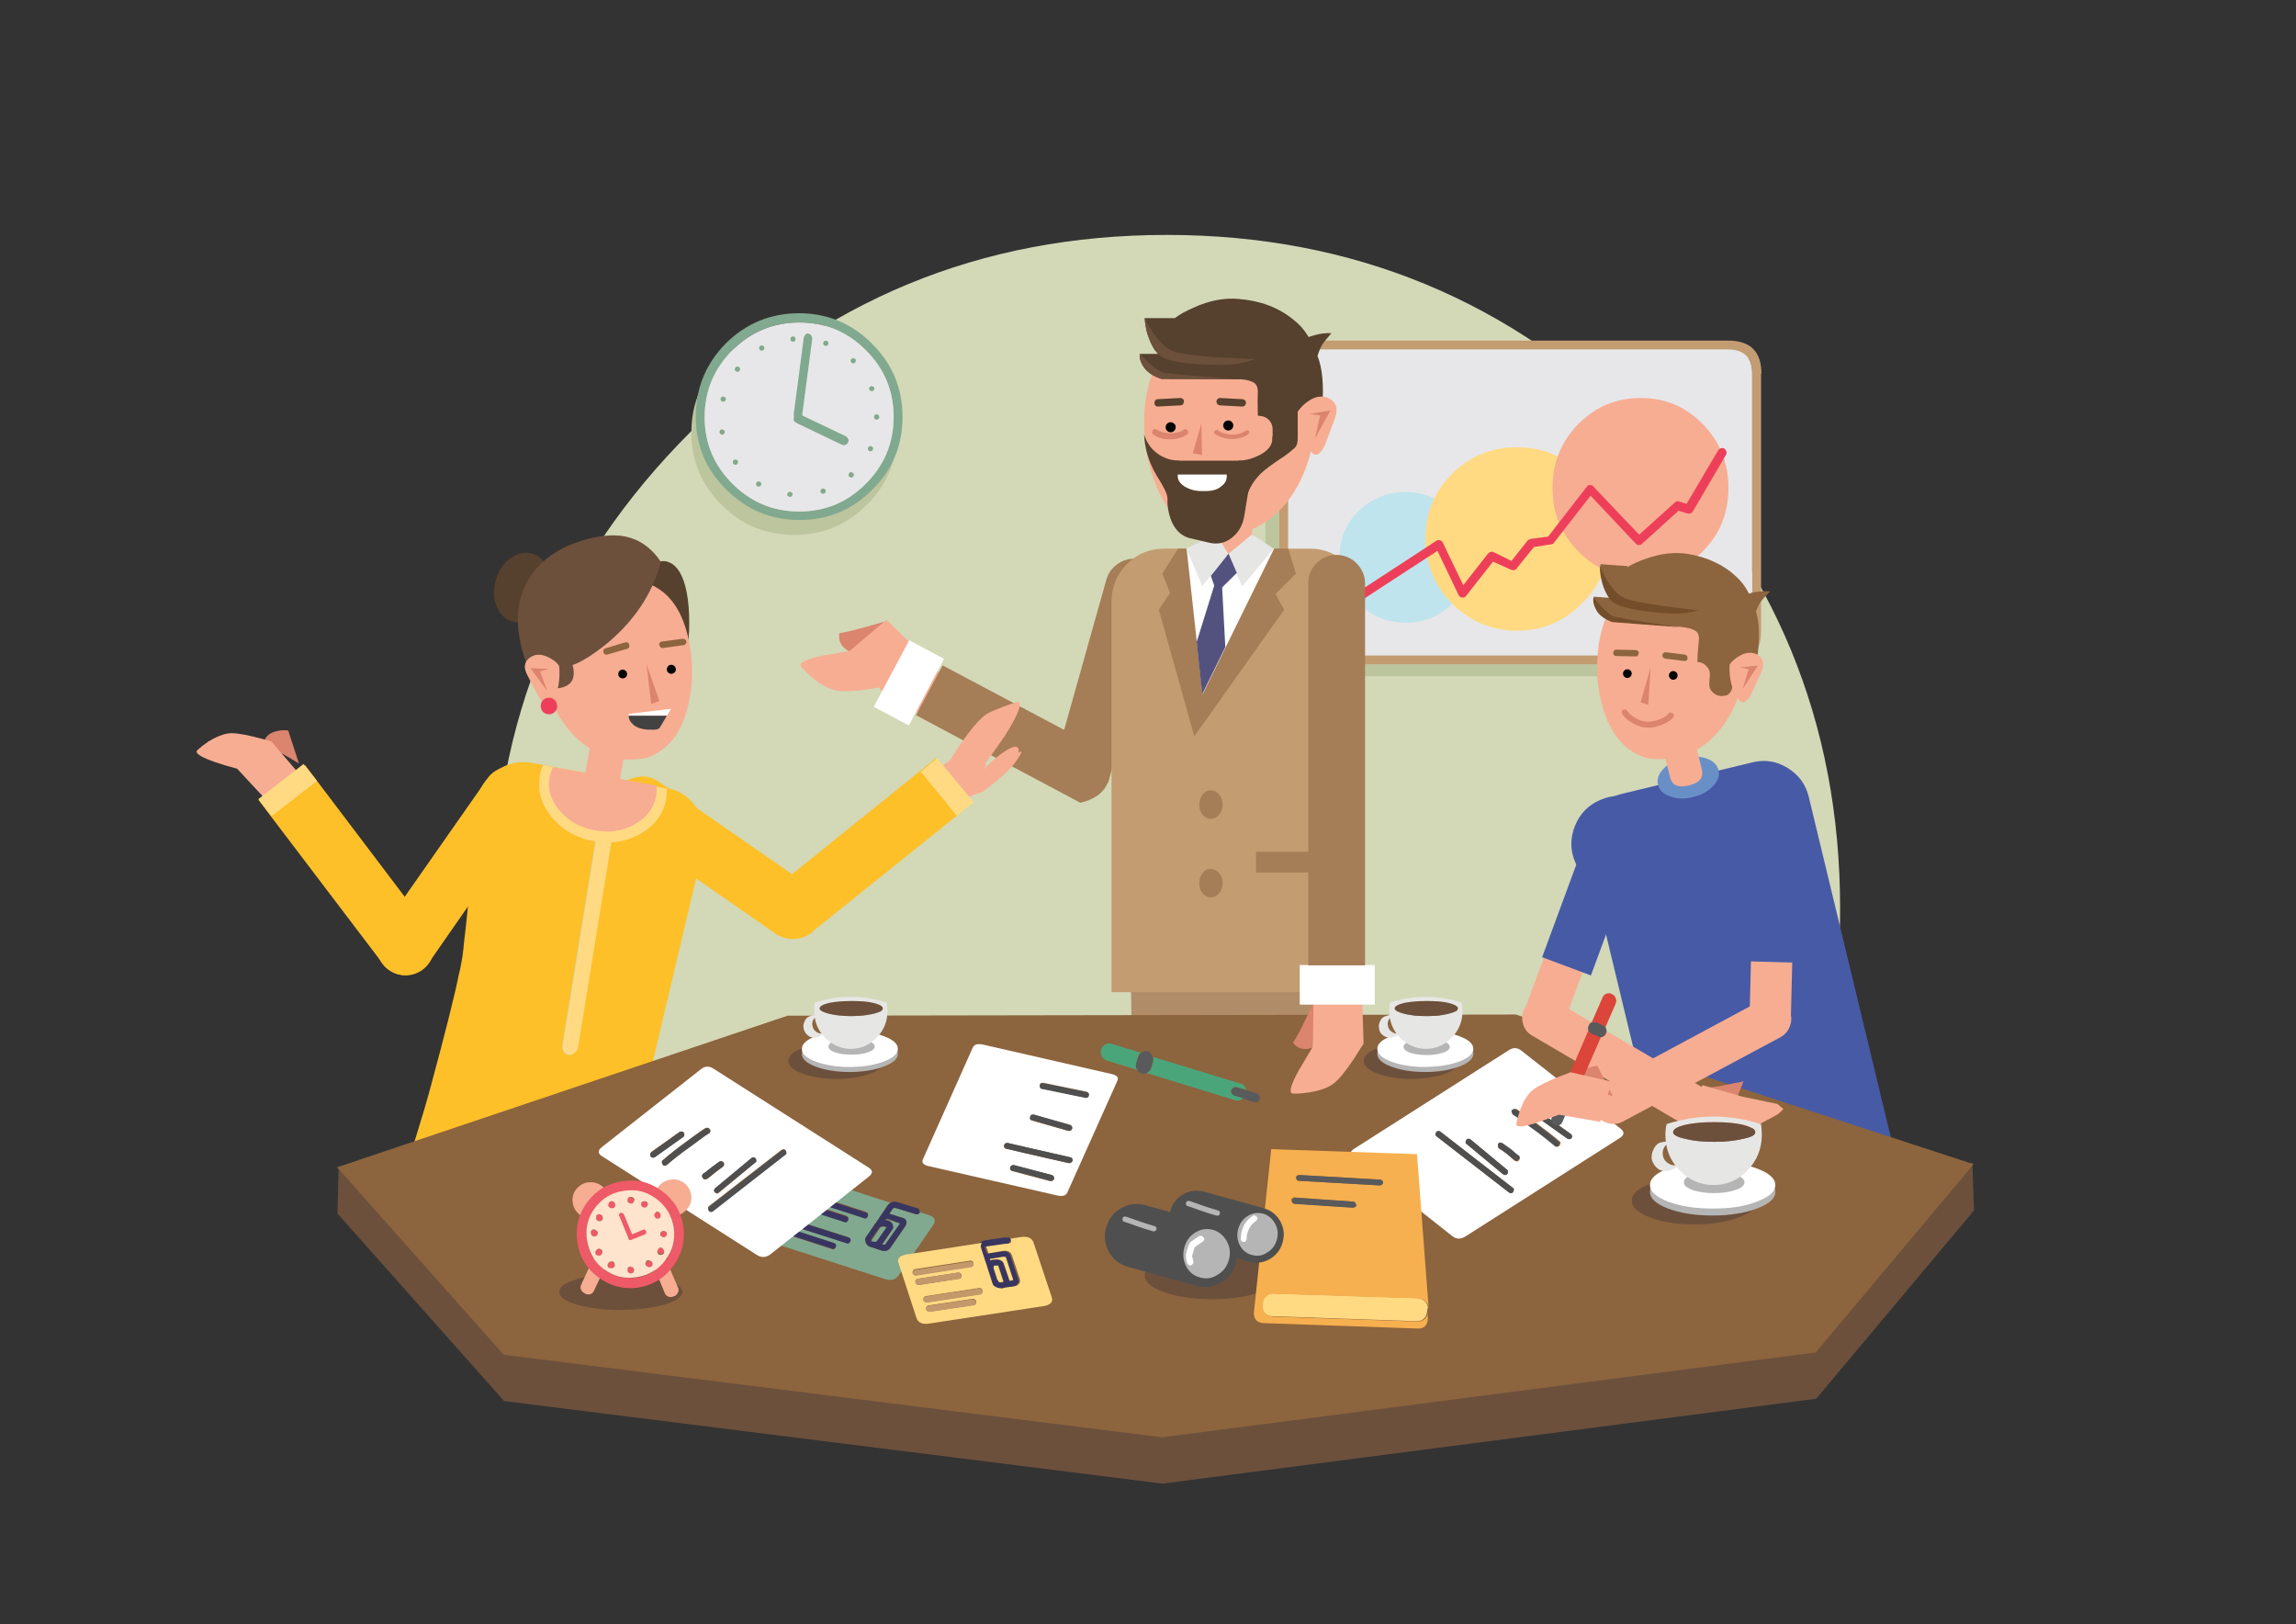 <?xml version="1.0" encoding="utf-8"?>
<!-- Generator: Adobe Illustrator 19.2.1, SVG Export Plug-In . SVG Version: 6.00 Build 0)  -->
<!DOCTYPE svg PUBLIC "-//W3C//DTD SVG 1.1//EN" "http://www.w3.org/Graphics/SVG/1.1/DTD/svg11.dtd">
<svg version="1.1" id="Layer_1" xmlns="http://www.w3.org/2000/svg" xmlns:xlink="http://www.w3.org/1999/xlink" x="0px" y="0px"
	 viewBox="0 0 595.3 421" style="enable-background:new 0 0 595.3 421;" xml:space="preserve">
<rect x="0" y="0" width="595.3" height="421" fill="#333333" stroke="none"/>
<style type="text/css">
	.st0{fill:#6C503C;}
	.st1{fill:#D3D8B7;}
	.st2{fill:#BDC59E;}
	.st3{fill:#C39C72;}
	.st4{fill:#E7E7E9;}
	.st5{fill:#C0E4EE;}
	.st6{fill:#FFDA83;}
	.st7{fill:#F7AD92;}
	.st8{fill:#EE3F5A;}
	.st9{fill:#B18C68;}
	.st10{fill:#DB846E;}
	.st11{fill:#FFFFFF;}
	.st12{fill:#A57D56;}
	.st13{fill:#FDC029;}
	.st14{fill:#C39C71;}
	.st15{fill:#E6E6E5;}
	.st16{fill:#53527F;}
	.st17{fill:#989798;}
	.st18{fill:#55412D;}
	.st19{fill:none;stroke:#010101;stroke-linecap:round;stroke-linejoin:round;stroke-opacity:0;}
	.st20{fill:#040505;}
	.st21{fill:#383660;}
	.st22{fill:#475AA6;}
	.st23{fill:#698FC7;}
	.st24{fill:#8C643E;}
	.st25{fill:#744E2A;}
	.st26{fill:none;stroke:#698FC7;stroke-width:3;stroke-miterlimit:10;}
	.st27{fill:#4F4F4F;}
	.st28{fill:#FBD8BB;}
	.st29{fill:#595A5C;}
	.st30{fill:#DC453A;}
	.st31{fill:none;stroke:#595A5C;stroke-width:3;stroke-linecap:round;stroke-linejoin:round;}
	.st32{fill:#F7B04F;}
	.st33{fill:#55412E;}
	.st34{fill:#424243;}
	.st35{fill:#81A98F;}
	.st36{fill:#C3996C;}
	.st37{fill:#4BA57B;}
	.st38{fill:#B5B5B5;}
	.st39{fill:#EE5A67;}
	.st40{fill:#FEE3CD;}
</style>
<g transform="matrix( 1, 0, 0, 1, 0,0) ">
	<g>
		<g id="Layer1_0_FILL_9_">
			<path class="st0" d="M487.4,307v-1L393,275l-188.8,0.3l-100.5,33.8v2.8h-2.3l-13.6-9.4l-0.3,12.1l43.2,48.6l170.7,21.4l169.5-22
				l40.9-48.8l-0.4-12.4L487.4,307z"/>
		</g>
	</g>
</g>
<g transform="matrix( 1, 0, 0, 1, 14.2,-21) ">
	<g>
		<g id="Layer1_1_FILL_5_">
			<path class="st1" d="M438.9,345.5c16-26.4,24-56.1,24-89c0-48.2-17-89.4-51.1-123.5s-75.2-51.1-123.5-51.1s-89.4,17-123.5,51.1
				s-51.1,75.2-51.1,123.5c0,33,8,62.7,23.9,89H438.9z"/>
		</g>
	</g>
</g>
<g transform="matrix( 1, 0, 0, 1, -1.3,-3.9) ">
	<g>
		<g id="Layer1_2_FILL_4_">
			<path class="st2" d="M454.8,98.4c0-3.8-1.9-5.7-5.7-5.7h-114c-3.8,0-5.7,1.9-5.7,5.7v75.1c0,3.8,1.9,5.7,5.7,5.7h114
				c3.8,0,5.7-1.9,5.7-5.7V98.4z"/>
		</g>
	</g>
</g>
<g transform="matrix( 1, 0, 0, 1, 0,0) ">
	<g>
		<g id="Layer1_3_FILL_4_">
			<path class="st3" d="M456.7,96.9c0-5.8-2.9-8.6-8.6-8.6H340.3c-5.8,0-8.6,2.9-8.6,8.6v66.7c0,5.7,2.9,8.6,8.6,8.6H448
				c5.8,0,8.6-2.9,8.6-8.6V96.9 M448,90.6c4.2,0,6.3,2.1,6.3,6.3v66.7c0,4.2-2.1,6.3-6.3,6.3H340.3c-4.2,0-6.3-2.1-6.3-6.3V96.9
				c0-4.2,2.1-6.3,6.3-6.3L448,90.6L448,90.6z"/>
			<path class="st4" d="M454.3,96.9c0-4.2-2.1-6.3-6.3-6.3H340.3c-4.2,0-6.3,2.1-6.3,6.3v66.7c0,4.2,2.1,6.3,6.3,6.3H448
				c4.2,0,6.3-2.1,6.3-6.3V96.9z"/>
		</g>
	</g>
</g>
<g transform="matrix( 1.303, 0, 0, 1.303, 59.85,-49.8) ">
	<g>
		<g id="Layer1_3_MEMBER_0_FILL_4_">
			<path class="st5" d="M247,149.1c0-3.6-1.3-6.7-3.9-9.2c-2.6-2.5-5.7-3.8-9.3-3.8c-3.7,0-6.8,1.3-9.4,3.8
				c-2.6,2.5-3.8,5.6-3.8,9.2c0,3.6,1.3,6.7,3.8,9.2c2.6,2.5,5.7,3.8,9.4,3.8s6.8-1.3,9.3-3.8C245.7,155.8,247,152.7,247,149.1z"/>
		</g>
	</g>
</g>
<g transform="matrix( 1.303, 0, 0, 1.303, 59.85,-49.8) ">
	<g>
		<g id="Layer1_3_MEMBER_1_FILL_2_">
			<path class="st6" d="M274.2,145.4c0-5.1-1.8-9.4-5.4-12.9c-3.6-3.6-7.9-5.3-12.9-5.3c-5.1,0-9.4,1.8-12.9,5.3
				c-3.6,3.6-5.3,7.9-5.3,12.9s1.8,9.4,5.3,12.9c3.6,3.6,7.9,5.4,12.9,5.4c5.1,0,9.4-1.8,12.9-5.4
				C272.5,154.8,274.2,150.5,274.2,145.4z"/>
		</g>
	</g>
</g>
<g transform="matrix( 1.303, 0, 0, 1.303, 59.85,-49.8) ">
	<g>
		<g id="Layer1_3_MEMBER_2_FILL_4_">
			<path class="st7" d="M298,135.3c0-5-1.7-9.2-5.1-12.7s-7.5-5.2-12.4-5.2c-4.8,0-8.9,1.7-12.4,5.2c-3.4,3.5-5.1,7.7-5.1,12.7
				s1.7,9.2,5.1,12.6c3.4,3.5,7.5,5.2,12.4,5.2c4.8,0,8.9-1.7,12.4-5.2C296.3,144.5,298,140.3,298,135.3z"/>
		</g>
	</g>
</g>
<g transform="matrix( 1, 0, 0, 1, 0,0) ">
	<g>
		<g id="Layer1_3_MEMBER_3_FILL_3_">
			<path class="st8" d="M387.2,143.1c-0.2-0.1-0.5-0.1-0.8,0c-0.2,0.1-0.4,0.2-0.6,0.4l-6.4,8.2l-5.3-11c-0.1-0.2-0.2-0.4-0.4-0.5
				c-0.2-0.1-0.4-0.2-0.7-0.2c-0.2,0-0.4,0.1-0.6,0.2L339,162c-0.3,0.2-0.4,0.4-0.5,0.7c-0.1,0.3,0,0.6,0.2,0.9s0.4,0.5,0.7,0.5
				c0.3,0.1,0.6,0,0.9-0.2l32.4-21.1l5.5,11.5c0.1,0.2,0.3,0.4,0.5,0.5s0.5,0.1,0.8,0.1c0.3-0.1,0.5-0.2,0.6-0.4l7-8.9l4.7,2.1
				c0.3,0.1,0.5,0.1,0.8,0.1c0.3-0.1,0.5-0.2,0.6-0.4l4.5-5.6l4.5-0.7c0.3,0,0.6-0.2,0.7-0.4l9.5-12.2l11.7,12.4
				c0.2,0.2,0.5,0.4,0.8,0.4s0.6-0.1,0.8-0.3l9.5-8.6l2.3,0.7c0.3,0.1,0.5,0.1,0.8,0s0.4-0.3,0.6-0.5l8.6-14.7
				c0.2-0.3,0.2-0.6,0.1-0.9s-0.3-0.5-0.5-0.7c-0.3-0.2-0.6-0.2-0.9-0.1s-0.5,0.3-0.7,0.5l-8.2,13.9l-2-0.6c-0.2-0.1-0.4-0.1-0.6,0
				s-0.4,0.1-0.5,0.3l-9.2,8.3l-11.9-12.5c-0.1-0.2-0.3-0.3-0.5-0.3c-0.2-0.1-0.4-0.1-0.7,0c-0.2,0.1-0.4,0.2-0.5,0.4l-10,12.9
				l-4.5,0.6c-0.3,0.1-0.6,0.2-0.8,0.4l-4.2,5.3L387.2,143.1z"/>
		</g>
	</g>
</g>
<g transform="matrix( -0.766, 0, 0, 0.766, 1379.6,219.45) ">
	<g>
		<g id="Layer1_4_FILL_5_">
			<path class="st7" d="M1382.6-175.4c-8.4,0-15.2,3.7-20.6,10.9c-5.5,7.5-7.4,16.1-5.7,26c1.8,10.3,5.6,18.4,11.2,24.3
				c6.3,6.6,14.3,9.6,24.2,9.1c8.5-1.8,14.6-7.9,18.4-18.1c3-7.8,4.1-16,3.5-24.6c-0.8-9.9-3.8-17.1-9.1-21.5
				C1399.5-173.4,1392.2-175.4,1382.6-175.4z"/>
		</g>
	</g>
</g>
<g transform="matrix( -0.766, 0, 0, 0.766, 1379.6,219.45) ">
	<g>
		<g id="Layer1_5_FILL_6_">
			<path class="st9" d="M1418.4,33.8l-70.3-0.6l-0.4,22.6c0,3.3,1.1,6.2,3.5,8.6c2.3,2.4,5.2,3.6,8.5,3.6l46.2,0.3
				c3.3,0.1,6.2-1.1,8.6-3.5c2.4-2.3,3.6-5.2,3.6-8.5L1418.4,33.8z"/>
		</g>
	</g>
</g>
<g transform="matrix( 0.298, -0.706, -0.706, -0.298, 1332.3,737.8) ">
	<g>
		<g id="Layer1_6_MEMBER_0_FILL_2_">
			<path class="st7" d="M113.9,1556.1c-2.1,0.2-3.8,1.1-5.2,2.7c-1.3,1.6-1.9,3.5-1.7,5.6l3.8,43.2c0.2,2.1,1.1,3.8,2.7,5.2
				c1.6,1.4,3.5,2,5.6,1.7c2.1-0.2,3.8-1.1,5.2-2.7c1.4-1.6,2-3.5,1.7-5.6l-3.8-43.2c-0.2-2.1-1.1-3.8-2.7-5.2
				C117.9,1556.5,116,1555.9,113.9,1556.1z"/>
		</g>
	</g>
</g>
<g transform="matrix( 0.298, 0.706, -0.706, 0.298, 1332.3,111.7) ">
	<g>
		<g id="Layer1_6_MEMBER_1_FILL_3_">
			<path class="st10" d="M-492.5,1362.4l-7.8-11.1l-0.7,6c-0.6,4.4-1.1,7.5-1.6,9.4c2.3,1.5,4.7,1.2,7.1-0.8
				c0.8-0.6,1.5-1.4,2.2-2.3L-492.5,1362.4z"/>
		</g>
	</g>
</g>
<g transform="matrix( 0.298, 0.706, -0.706, 0.298, 1332.3,111.7) ">
	<g>
		<g id="Layer1_6_MEMBER_2_FILL_2_">
			<path class="st7" d="M-485.5,1343.9l-15.1,6.4l4.9,15.6l-2.1,8.9c-1.1,5.9-0.9,8.6,0.6,8.2c1.4-0.4,3.1-1.1,5.1-2.1
				c3-1.6,5.2-3.3,6.6-5.2c1.2-1.6,2.6-4.8,3.9-9.6l1.7-6.7L-485.5,1343.9z"/>
		</g>
	</g>
</g>
<g transform="matrix( 0.298, -0.706, -0.706, -0.298, 1332.3,737.8) ">
	<g>
		<g id="Layer1_6_MEMBER_3_FILL_1_">
			<path class="st11" d="M131,1608.5l-1.2-13.3l-25.4,2.2l1.2,13.4L131,1608.5z"/>
		</g>
	</g>
</g>
<g transform="matrix( 1, 0, 0, 1, 0,0) ">
	<g>
		<g id="Layer1_6_MEMBER_4_FILL_2_">
			<path class="st12" d="M280.1,208.1c6.5-1.5,8.9-5.7,7.3-12.8l-43-22.8l-6.9,12.9L280.1,208.1z"/>
		</g>
	</g>
</g>
<g transform="matrix( 1, 0, 0, 1, 0,0) ">
	<g>
		<g id="Layer1_6_MEMBER_5_FILL_2_">
			<path class="st12" d="M295.9,145.1c-1.9-0.5-3.7-0.3-5.5,0.7c-1.7,1-2.9,2.4-3.5,4.3l-13.6,48.4c2.5,6,7.2,7.4,14,4.4l13.8-48.8
				c0.5-1.9,0.3-3.8-0.7-5.5s-2.4-2.9-4.3-3.5H295.9z"/>
		</g>
	</g>
</g>
<g transform="matrix( 0.084, 0.667, 0.667, -0.084, 782.7,-102.6) ">
	<g>
		<g id="Layer1_7_MEMBER_0_FILL_1_">
			<path class="st7" d="M378.5-878.2l-13.3-7.4l-20.6,35l13.3,7.4L378.5-878.2z"/>
		</g>
	</g>
</g>
<g transform="matrix( 0.772, 0.635, -0.635, 0.772, 536.2,-550.9) ">
	<g>
		<g id="Layer1_7_MEMBER_1_FILL_1_">
			<path class="st13" d="M250.4,822.8c1.3-1.6,1.9-3.4,1.8-5.5c-0.2-2.1-1.1-3.8-2.6-5.1c-1.6-1.3-3.4-1.9-5.4-1.7l-47.6,3.9
				c-2.1,0.2-3.8,1-5.1,2.6c-1.4,1.6-2,3.4-1.7,5.5c0.2,2.1,1,3.8,2.6,5.2c1.6,1.3,3.4,1.9,5.5,1.7l47.4-3.8
				C247.3,825.3,249,824.4,250.4,822.8z"/>
		</g>
	</g>
</g>
<g transform="matrix( 0.772, 0.635, -0.635, 0.772, 649.1,-326.5) ">
	<g>
		<g id="Layer1_7_MEMBER_2_FILL">
			<path class="st13" d="M33.1,665.4l-14.7-3.1L7.6,714.5c4.7-0.6,6.4,0.7,4.9,3.7s-1.2,4.8,0.8,5.2s3.9,0.1,5.6-1
				c1.8-1.1,2.9-2.7,3.3-4.8L33.1,665.4z"/>
		</g>
	</g>
</g>
<g transform="matrix( 0.848, 0.529, -0.529, 0.848, 536.15,-258.65) ">
	<g>
		<g id="Layer1_7_MEMBER_3_FILL_1_">
			<path class="st7" d="M4,524.8c-0.2-5.7-0.9-7.7-2.3-6.1c-1.3,1.6-2.7,3.4-4.2,5.6c-1.5,2.2-2.2,7.5-2.2,16.2
				c-0.5,0.9-1.1,2.7-1.9,5.5l8.8,2.7c3.1-4,4.7-6,4.7-6c2-5.3,3.1-9.1,3.1-11.6c0.1-2.5-0.1-3.1-0.6-1.8c-0.8-1.7-1.8-1.3-3,1
				c-1.1,2.3-2,4.9-2.5,7.9c0.1-1.3,0.1-1.9,0-1.7c-0.1,0.1-0.3-0.1-0.4-0.6C3.9,530.7,4.1,527,4,524.8z"/>
		</g>
	</g>
</g>
<g transform="matrix( 0.772, 0.635, -0.635, 0.772, 649.1,-326.5) ">
	<g>
		<g id="Layer1_7_MEMBER_4_FILL_1_">
			<path class="st6" d="M32.1,670.5l1.1-5.5l-14.6-2.8l-1,5.4L32.1,670.5z"/>
		</g>
	</g>
</g>
<g transform="matrix( -0.766, 0, 0, 0.766, 1379.6,219.45) ">
	<g>
		<g id="Layer1_8_FILL_2_">
			<path class="st14" d="M1345.4-95.8c-3.4,3.4-5.1,7.4-5.1,12.2V49.3h84.5V-83c0-4.9-1.7-9.1-5.2-12.6s-7.7-5.2-12.6-5.2h-49.5
				C1352.8-100.8,1348.8-99.1,1345.4-95.8z"/>
		</g>
	</g>
</g>
<g transform="matrix( -0.766, 0, 0, 0.766, 1379.6,219.45) ">
	<g>
		<g id="Layer1_9_FILL_2_">
			<path class="st12" d="M1407.6-92.4l-5.3-8.4H1365l-2.6,8.4l6.9,6.9l-2.9,5.4l30.4,42.8l12-42.9l-3.8-5.6L1407.6-92.4z"/>
		</g>
	</g>
</g>
<g transform="matrix( -0.766, 0, 0, 0.766, 1379.6,219.45) ">
	<g>
		<g id="Layer1_10_FILL_1_">
			<path class="st11" d="M1399.4-100.8h-29.6l24.2,49.3L1399.4-100.8z"/>
		</g>
	</g>
</g>
<g transform="matrix( -0.766, 0, 0, 0.766, 1379.6,219.45) ">
	<g>
		<g id="Layer1_11_FILL_2_">
			<path class="st7" d="M1383.2-122c-1.6,0-3,0.7-4.2,1.8c-1.2,1.2-1.8,2.7-1.8,4.4v13.4c0,3,2,4.5,6,4.5h0.1c3.9,0,5.9-1.5,5.9-4.5
				v-13.4c0-1.7-0.6-3.2-1.7-4.4c-1.1-1.2-2.5-1.8-4.2-1.8H1383.2z"/>
		</g>
	</g>
</g>
<g transform="matrix( -0.766, 0, 0, 0.766, 1379.6,219.45) ">
	<g>
		<g id="Layer1_12_FILL_2_">
			<path class="st15" d="M1369.9-100.8l10.7,12.8l4.7-11l-8-6.6L1369.9-100.8z"/>
		</g>
	</g>
</g>
<g transform="matrix( -0.766, 0, 0, 0.766, 1379.6,219.45) ">
	<g>
		<g id="Layer1_13_FILL_3_">
			<path class="st15" d="M1394.1-88.1l5.4-12.8l-10.1-4.8l-4.1,6.6L1394.1-88.1z"/>
		</g>
	</g>
</g>
<g transform="matrix( -0.766, 0, 0, 0.766, 1379.6,219.45) ">
	<g>
		<g id="Layer1_14_FILL_3_">
			<path class="st16" d="M1391.2-91.6l-6-7.5l-2.8,6.5l6.8,6.7L1391.2-91.6z"/>
		</g>
	</g>
</g>
<g transform="matrix( -0.766, 0, 0, 0.766, 1379.6,219.45) ">
	<g>
		<g id="Layer1_15_FILL_2_">
			<path class="st16" d="M1389.9-88.8l-2.5,0.6l-1.1,20.7l7.8,15.9l1.9-17.6L1389.9-88.8z"/>
		</g>
	</g>
</g>
<g transform="matrix( -0.766, 0, 0, 0.766, 1379.6,219.45) ">
	<g>
		<g id="Layer1_16_FILL_1_">
			<path class="st12" d="M1387.2-14.2c0,1.3,0.4,2.5,1.2,3.4c0.8,1,1.7,1.4,2.8,1.4s2-0.5,2.8-1.4c0.8-0.9,1.1-2.1,1.1-3.4
				s-0.4-2.5-1.1-3.4c-0.8-1-1.7-1.4-2.8-1.4s-2,0.5-2.8,1.4C1387.6-16.6,1387.2-15.5,1387.2-14.2z"/>
		</g>
	</g>
</g>
<g transform="matrix( -0.766, 0, 0, 0.766, 1379.6,219.45) ">
	<g>
		<g id="Layer1_17_FILL_1_">
			<path class="st12" d="M1387.2,12.4c0,1.3,0.4,2.5,1.2,3.4c0.8,1,1.7,1.4,2.8,1.4c1.1,0,2-0.5,2.8-1.4s1.1-2.1,1.1-3.4
				s-0.4-2.5-1.1-3.4c-0.8-1-1.7-1.4-2.8-1.4c-1.1,0-2,0.5-2.8,1.4C1387.6,9.9,1387.2,11.1,1387.2,12.4z"/>
		</g>
	</g>
</g>
<g transform="matrix( 0.766, 0, 0, 0.766, 313.95,104.3) ">
	<g>
		<g id="Layer1_18_FILL">
			<path class="st17" d="M10.2-7.7H9.5H10H10.2z"/>
			<path class="st18" d="M36.1-15.7c0.5-1.7,1.1-3.1,1.9-4.3c0.3-0.5,1.3-1.6,2.8-3.4c-1.8-0.1-3.6,0.1-5.4,0.6
				c-0.9,0.2-1.7,0.5-2.3,0.7l-1.2-1.8c-1.1-1.5-2.4-2.9-4-4.1c-5-4.1-11.1-6.4-18.6-7c-4.7-0.4-9.8,0.5-15,2.9
				c-2.6,1.1-4.8,2.3-6.5,3.6h-10.2l0.2,2c0.3,1.6,0.6,3.2,1.2,4.7c0.5,1.5,1.2,2.9,2,4.1l1.1,1.3H-24v1.2c0.1,1,0.5,2.1,1.2,3.1
				c1.2,1.9,3.3,3.3,6.1,4.2h0.3L8.7-7.8H9c0.1,0,0.3,0,0.4,0c0.1,0,0.1,0,0.2,0h0.7c2.3,0.2,3.8,0.7,4.6,1.4c0.7,0.6,1,1.5,1,2.7
				c-0.1,1.8-0.1,4.5,0,8.2l0.8,0.1c1.2,0.1,2.2,0.6,3,1.4c0.8,0.9,1.2,1.9,1.2,3.1v3.1c0,1.1,0.5,2.1,1.4,3c0.9,0.8,2,1.2,3.1,1.2
				c0.4,0,0.9-0.1,1.5-0.3c0.6-0.2,1-0.3,1.2-0.5l0.4-0.4c0.6-0.6,0.9-1.6,0.9-3V3.3l0.2-0.2V3l0.1-0.1l0,0l0.8-0.8l0.9-0.7L33,0.7
				l0,0l0.6-0.2c0.9-0.2,1.7-0.1,2.5,0.1c0.5,0.2,1.1,0.5,1.6,0.9C38.3-5.9,37.7-11.7,36.1-15.7z"/>
		</g>
	</g>
</g>
<g transform="matrix( 0.766, 0, 0, 0.766, 313.95,104.3) ">
	<g>
		<g id="Layer1_19_FILL">
			<path class="st0" d="M-15.1-9.9h-0.3c-1.4-0.3-3.3-1.4-5.6-3.5c-1.2-1.1-2.2-2.1-3.1-3.1v1.2c0.1,1,0.5,2.1,1.2,3.1
				c1.2,1.9,3.3,3.3,6.1,4.2h0.3l25,0.1C-5.1-8.9-13-9.6-15.1-9.9z"/>
		</g>
	</g>
</g>
<g transform="matrix( 0.766, 0, 0, 0.766, 313.95,104.1) ">
	<g>
		<g id="Layer1_20_FILL_1_">
			<path class="st18" d="M13.4,25.9c0.2-1.4,0-2.6-0.7-3.8C12.1,21,11.2,20.2,10,20h-20.8c-1.2,0-2,0.3-2.5,0.9
				c-0.5,0.5-0.9,1.5-1.1,2.9l-0.3,10.4c0.2,3.1,0.9,5.7,2.2,7.9c1.4,2.3,3.3,3.7,5.7,4.2l6.4,1.5c2.7,0.6,5.2,0.1,7.5-1.7
				c2.3-1.8,3.7-4.3,4.2-7.4l0.4-2.3v-0.1L13.4,25.9z"/>
		</g>
	</g>
</g>
<g transform="matrix( -0.766, 0, 0, 0.766, 1379.6,219.45) ">
	<g>
		<g id="Layer1_21_FILL_1_">
			<path class="st11" d="M1393-120.3h1.3c2.2,0,4-0.5,5.7-1.5c1.6-1,2.4-2.2,2.4-3.5v-0.6h-16.6v0.6c0,1.3,0.6,2.5,1.9,3.4
				C1388.9-120.8,1390.7-120.3,1393-120.3z"/>
		</g>
	</g>
</g>
<g transform="matrix( 0.766, 0, 0, 0.766, 313.95,104.3) ">
	<g>
		<g id="Layer1_22_FILL_1_">
			<path class="st0" d="M-22.4-28.6c0.1,2.3,0.5,4.5,1.3,6.5c0.8,2.1,1.9,4,3.3,5.6c1.4,1.9,5.8,3.1,13.3,3.6
				c5.2,0.3,9.3,0.3,12.4,0c1.3-0.1,2.8-0.5,4.5-0.9c0.1,0,0.2-0.1,0.3-0.1l2.4-0.7L2.9-15.2c-8.5-0.6-13.8-1.3-15.7-2.1
				c-2.3-0.9-4.6-3.1-6.9-6.5C-20.9-25.5-21.8-27.1-22.4-28.6z"/>
		</g>
	</g>
</g>
<g transform="matrix( 0.766, 0, 0, 0.766, 313.95,104.3) ">
	<g>
		<g id="Layer1_23_FILL">
			<path class="st18" d="M26.2,10.6c-1.3-0.5-2.5-0.6-3.6-0.4c-1.2,0.3-1.8,0.9-1.8,2.1c0,2.2-1.4,4-4.2,5.5
				c-2.4,1.2-4.7,1.9-7.1,1.9l0,0c-0.6,0.8-1,3-0.9,6.7c0,3.4,0.3,6.2,0.9,8.3c0.3,1.2,0.6,1.8,1,1.7c0.4-0.1,0.8-1.1,1.2-3l0,0
				c0.8-3.6,2.6-6.8,5.4-9.5c1.3-1.2,3.8-3.1,7.5-5.5c1.6-1.1,2.7-2,3.4-2.7c1.1-1,1.3-1.9,0.8-3C28.4,11.9,27.5,11.2,26.2,10.6z"/>
		</g>
	</g>
</g>
<g transform="matrix( 0.766, 0, 0, 0.766, 313.95,104.3) ">
	<g>
		<g id="Layer1_24_FILL_1_">
			<path class="st18" d="M-11.7,25.6c1.2-3.2,1.5-5.2,0.9-5.9c-2.4,0-4.5-0.6-6.6-1.9c-2.5-1.6-4.2-3.8-5.2-6.9
				c0.2,4.6,1.5,9.2,4.2,13.8c1.3,2.1,2.2,3.6,2.6,4.5c0.8,1.5,1.2,2.7,1.1,3.6C-13.3,29.7-12.4,27.3-11.7,25.6z"/>
		</g>
	</g>
</g>
<g transform="matrix( 0.766, 0, 0, 0.766, 313.95,104.3) ">
	<g transform="matrix( 1.305, 0, 0, 1.305, -409.8,-136.15) ">
		<path id="Layer1_25_1_STROKES_1_" class="st19" d="M24.3,82.6c-0.1,0.1-0.2,0.1-0.3,0.2c-0.1,0.1-0.2,0.2-0.3,0.2
			c-2.3,1.9-3.7,3-4.2,3.4c-1.6,1.4-3,2.8-4.1,4.3c-0.2,0.3-0.5,0.6-0.7,0.9c-0.5,0.6-0.9,1.2-1.2,1.7c-0.5,0.7-0.9,1.4-1.4,2.3
			 M15.4,88.8c2.4-2.8,5.2-4.8,8.3-5.8 M14.4,94c-0.6,1-1.2,1.9-1.5,2.7c-0.9,1.7-1.5,3.7-2,6"/>
	</g>
</g>
<g transform="matrix( -0.766, 0, 0, 0.766, 1379.6,219.45) ">
	<g>
		<g id="Layer1_26_FILL_1_">
			<path class="st12" d="M1375.9,8.8v-7h-18.8v7H1375.9z"/>
		</g>
	</g>
</g>
<g transform="matrix( -0.766, 0, 0, 0.766, 1379.6,219.45) ">
	<g>
		<g id="Layer1_27_MEMBER_0_FILL_1_">
			<path class="st18" d="M1401.6-149.3l7.7,0.4c0.3,0,0.5-0.2,0.7-0.4c0.2-0.2,0.3-0.5,0.3-0.8s-0.1-0.6-0.3-0.9
				c-0.2-0.3-0.5-0.4-0.9-0.4l-7.5-0.4c-0.3,0-0.6,0.1-0.9,0.3s-0.4,0.5-0.4,0.9c0,0.3,0.1,0.6,0.3,0.9
				C1400.9-149.4,1401.2-149.3,1401.6-149.3z"/>
		</g>
	</g>
</g>
<g transform="matrix( -0.766, 0, 0, 0.766, 1379.6,219.45) ">
	<g>
		<g id="Layer1_28_MEMBER_0_FILL_1_">
			<path class="st18" d="M1380.5-151.4c-0.3,0-0.6,0.2-0.9,0.4c-0.2,0.3-0.3,0.6-0.3,0.9s0.2,0.6,0.4,0.9c0.3,0.2,0.6,0.3,0.9,0.3
				l7.5-0.4c0.3,0,0.6-0.2,0.9-0.4c0.2-0.3,0.3-0.6,0.3-0.9s-0.1-0.6-0.3-0.8c-0.2-0.2-0.5-0.3-0.7-0.4h-0.2L1380.5-151.4z"/>
		</g>
	</g>
</g>
<g transform="matrix( -0.766, 0, 0, 0.766, 1379.6,219.45) ">
	<g>
		<g id="Layer1_29_FILL_1_">
			<path class="st20" d="M1383.6-142.5c0,0.5,0.2,0.9,0.5,1.2s0.7,0.5,1.2,0.5s0.9-0.2,1.2-0.5s0.5-0.7,0.5-1.2s-0.2-0.9-0.5-1.2
				c-0.3-0.3-0.7-0.5-1.2-0.5s-0.9,0.2-1.2,0.5C1383.7-143.3,1383.6-142.9,1383.6-142.5z"/>
		</g>
	</g>
</g>
<g transform="matrix( -0.766, 0, 0, 0.766, 1379.6,219.45) ">
	<g>
		<g id="Layer1_30_FILL">
			<path class="st20" d="M1403.1-141.9c0,0.5,0.2,0.9,0.5,1.2s0.7,0.5,1.2,0.5s0.9-0.2,1.2-0.5c0.3-0.3,0.5-0.7,0.5-1.2
				s-0.2-0.9-0.5-1.2s-0.7-0.5-1.2-0.5s-0.9,0.2-1.2,0.5C1403.2-142.7,1403.1-142.4,1403.1-141.9z"/>
		</g>
	</g>
</g>
<g transform="matrix( -0.766, 0, 0, 0.766, 1379.6,219.45) ">
	<g>
		<g id="Layer1_31_FILL_1_">
			<path class="st10" d="M1397.3-133.1l-2.9-10.1l-0.2,10.7L1397.3-133.1z"/>
		</g>
	</g>
</g>
<g transform="matrix( -0.766, 0, 0, 0.766, 1379.6,219.45) ">
	<g>
		<g id="Layer1_32_FILL_1_">
			<path class="st10" d="M1378.2-140.1c0,0.2,0.1,0.4,0.3,0.5c0.6,0.5,1.3,0.9,2.3,1.2c1.1,0.3,2.2,0.5,3.3,0.5
				c1.1,0,2.3-0.2,3.4-0.6c1.1-0.4,1.8-0.7,2.3-1.1c0.2-0.1,0.3-0.3,0.3-0.5s0-0.4-0.2-0.6c-0.1-0.2-0.3-0.2-0.5-0.3
				c-0.2,0-0.4,0-0.6,0.2c-0.4,0.3-1,0.6-1.8,0.9c-1,0.3-2,0.5-2.9,0.5c-1,0-1.9-0.1-2.9-0.4c-0.8-0.3-1.4-0.6-1.8-0.9
				c-0.2-0.1-0.4-0.2-0.6-0.2s-0.4,0.1-0.5,0.3C1378.2-140.5,1378.2-140.3,1378.2-140.1z"/>
		</g>
	</g>
</g>
<g transform="matrix( 1, 0, 0, 1, 0,0) ">
	<g>
		<g id="Layer1_33_FILL_1_">
			<path class="st10" d="M307.4,111.2c-0.2,0-0.4,0.1-0.5,0.2c-0.3,0.2-0.7,0.5-1.3,0.6l0,0c-0.7,0.2-1.4,0.3-2.1,0.3
				s-1.5-0.1-2.2-0.3l0,0c-0.6-0.2-1.1-0.4-1.3-0.6c-0.2-0.1-0.4-0.2-0.6-0.2s-0.4,0.1-0.5,0.3c-0.1,0.2-0.2,0.4-0.2,0.6
				s0.1,0.4,0.3,0.5c0.4,0.3,0.9,0.6,1.7,0.9l0,0c0.9,0.3,1.8,0.4,2.7,0.4c0.9,0,1.7-0.1,2.6-0.4l0,0c0.8-0.2,1.4-0.6,1.8-0.9
				c0.2-0.1,0.3-0.3,0.3-0.5s-0.1-0.4-0.2-0.5C307.8,111.4,307.6,111.3,307.4,111.2z"/>
		</g>
	</g>
</g>
<g transform="matrix( -0.766, 0, 0, 0.766, 1379.6,219.45) ">
	<g>
		<g id="Layer1_34_MEMBER_0_FILL">
			<path class="st7" d="M1360.4-139.2c0.9-2.4,1.3-5,1.4-7.8c-0.1-0.3-0.4-0.6-0.7-1.1c-0.7-0.9-1.6-1.7-2.7-2.5
				c-2.7-1.9-5.2-2.2-7.5-0.9c-2.3,1.3-2.8,3.5-1.7,6.6c2.2,5.8,3.2,8.8,3.3,8.9c1.6,3.4,3.2,4.2,4.6,2.6
				C1358.4-135.1,1359.6-137,1360.4-139.2z"/>
		</g>
	</g>
</g>
<g transform="matrix( -0.766, 0, 0, 0.766, 1379.6,219.45) ">
	<g>
		<g id="Layer1_34_MEMBER_1_FILL">
			<path class="st10" d="M1354.2-145.9l3.5-0.5l-7-1.2l5.3,9.6L1354.2-145.9z"/>
		</g>
	</g>
</g>
<g transform="matrix( -0.643, 0.155, 0.155, 0.643, 1619.75,276.45) ">
	<g>
		<g id="Layer1_35_FILL_1_">
			<path class="st15" d="M1746.9-370.4c0-0.9-0.3-1.6-0.9-2.2s-1.4-0.9-2.2-0.9c-0.9,0-1.6,0.3-2.2,0.9c-0.6,0.6-0.9,1.3-0.9,2.2
				c0,0.9,0.3,1.6,0.9,2.2s1.3,0.9,2.2,0.9c0.9,0,1.6-0.3,2.2-0.9C1746.6-368.8,1746.9-369.5,1746.9-370.4z"/>
		</g>
	</g>
</g>
<g transform="matrix( -0.643, 0.155, 0.155, 0.643, 1619.75,276.45) ">
	<g>
		<g id="Layer1_36_FILL">
			<path class="st21" d="M1748.7-385.7l-74.7-0.6l-0.5,24c0,3.6,1.2,6.6,3.7,9.1s5.5,3.8,9.1,3.8l49,0.4c3.5,0,6.6-1.2,9.1-3.7
				s3.8-5.5,3.8-9.1L1748.7-385.7z"/>
		</g>
	</g>
</g>
<g transform="matrix( -0.643, 0.155, 0.155, 0.643, 1413.85,455.45) ">
	<g transform="matrix( 1, 0, 0, 1, 0,0) ">
		<g>
			<g id="_VisiTeli_V2_ai_Layer_1__Clip_Group__0_copy_0_Layer3_0_FILL_6_">
				<path class="st22" d="M1384.9-713.3c-3.7-3.7-8.2-5.6-13.4-5.6h-52.6c-5.1,0-9.4,1.8-12.9,5.4c-3.6,3.6-5.4,7.9-5.4,13v141.2
					l89.9,0v-140.6C1390.4-705.2,1388.6-709.6,1384.9-713.3z"/>
			</g>
		</g>
	</g>
</g>
<g transform="matrix( -0.643, 0.155, 0.155, 0.643, 1619.75,276.45) ">
	<g>
		<g id="Layer1_38_FILL_1_">
			<path class="st23" d="M1719.4-523.3c2.4-1.5,3.6-3.4,3.6-5.6s-1.2-4.1-3.6-5.6c-2.4-1.6-5.2-2.3-8.6-2.3s-6.2,0.8-8.6,2.3
				s-3.6,3.4-3.6,5.6s1.2,4.1,3.6,5.6c2.4,1.6,5.2,2.3,8.6,2.3C1714.1-520.9,1717-521.7,1719.4-523.3z"/>
		</g>
	</g>
</g>
<g transform="matrix( -0.643, 0.155, 0.155, 0.643, 1619.75,276.45) ">
	<g>
		<g id="Layer1_39_FILL_1_">
			<path class="st7" d="M1717.8-544.8c0-1.8-0.6-3.4-1.8-4.7c-1.2-1.3-2.7-1.9-4.5-1.9h-0.2c-1.7,0.1-3.2,0.7-4.5,1.9
				c-1.3,1.3-1.9,2.9-1.9,4.7v14.2c0,3.2,2.1,4.8,6.4,4.8h0.1c4.2,0,6.3-1.6,6.3-4.8L1717.8-544.8L1717.8-544.8z"/>
		</g>
	</g>
</g>
<g transform="matrix( -0.66, -0.048, -0.048, 0.66, 1662.55,358.6) ">
	<g>
		<g id="Layer1_40_FILL_1_">
			<path class="st7" d="M1850-168.7c-5.5,7.5-7.4,16.3-5.7,26.2c1.9,10.4,5.6,18.6,11.2,24.5c6.3,6.7,14.5,9.8,24.4,9.2
				c8.5-1.9,14.7-7.9,18.6-18.2c3-7.9,4.1-16.2,3.5-24.8c-0.8-10-3.8-17.2-9.2-21.7c-5-4.1-12.3-6.2-22.1-6.2
				C1862.3-179.7,1855.4-176,1850-168.7z"/>
		</g>
	</g>
</g>
<g transform="matrix( -0.66, -0.048, -0.048, 0.66, 1662.55,358.6) ">
	<g>
		<g id="Layer1_41_FILL">
			<path class="st24" d="M1893-182.9c-1.8-1.3-4.1-2.6-7-3.8c-5.6-2.5-11-3.5-16-3.1c-7.9,0.7-14.5,3.2-19.8,7.5
				c-1.7,1.4-3.1,2.8-4.2,4.4l-1.3,1.9c-0.6-0.3-1.4-0.6-2.4-0.8c-2-0.5-3.9-0.7-5.8-0.7c1.7,1.9,2.7,3.2,3,3.7
				c0.9,1.2,1.5,2.8,2,4.6c-1.7,4.2-2.3,10.4-1.8,18.5c0.6-0.5,1.2-0.8,1.7-1c0.8-0.3,1.6-0.3,2.6-0.1l0.7,0.2l0,0l1,0.4l1.4,0.8
				l1.2,1v0.1l0.2,0.2l0.1,0.1l0,0l0,0l0,0v9.4c0,1.4,0.3,2.5,1,3.1l0.4,0.5c0.2,0.2,0.6,0.4,1.2,0.5c0.6,0.2,1.2,0.3,1.6,0.3
				c1.2,0,2.4-0.4,3.4-1.3c1-0.9,1.5-1.9,1.5-3.1v-3.3c0-1.3,0.4-2.4,1.3-3.3c0.9-0.9,1.9-1.5,3.1-1.6l0.9-0.1
				c0.1-2.9,0.1-5.8,0-8.7c0-1.3,0.3-2.3,1-2.9c0.9-0.8,2.5-1.3,4.9-1.5h0.2l1.4-0.1l26.8-0.1l0.3-0.1c1-0.3,2-0.7,2.9-1.2
				c1.6-0.9,2.8-1.9,3.5-3.2c0.7-1.1,1.2-2.3,1.3-3.4v-1.3h-6.5l1.2-1.4c0.9-1.2,1.6-2.7,2.1-4.3s1-3.3,1.2-5.1l0.3-2.1H1893V-182.9
				z"/>
		</g>
	</g>
</g>
<g transform="matrix( -0.66, -0.048, -0.048, 0.66, 1662.55,358.6) ">
	<g>
		<g id="Layer1_42_FILL_1_">
			<path class="st25" d="M1896.3-163.1h-0.3c-2.9,0.5-11.3,1.2-25.2,2.2l26.6-0.1l0.3-0.1c1-0.3,2-0.7,2.9-1.2
				c1.6-0.9,2.8-1.9,3.5-3.2c0.7-1.1,1.2-2.3,1.3-3.4v-1.3c-0.9,1.1-2,2.2-3.3,3.3C1899.8-164.6,1897.8-163.3,1896.3-163.1z"/>
		</g>
	</g>
</g>
<g transform="matrix( -0.66, -0.048, -0.048, 0.66, 1662.3,359.15) ">
	<g>
		<g id="Layer1_43_MEMBER_0_FILL">
			<path class="st24" d="M1894.6-148.7h0.2c0.3,0,0.5-0.2,0.7-0.4s0.3-0.5,0.3-0.8s-0.1-0.6-0.3-0.9c-0.2-0.3-0.5-0.4-0.9-0.4
				l-7.5-0.4c-0.3,0-0.6,0.1-0.9,0.3s-0.4,0.5-0.4,0.9c0,0.3,0.1,0.6,0.3,0.9c0.2,0.3,0.5,0.4,0.9,0.4L1894.6-148.7z"/>
		</g>
	</g>
</g>
<g transform="matrix( -0.66, -0.048, -0.048, 0.66, 1662.3,359.15) ">
	<g>
		<g id="Layer1_44_MEMBER_0_FILL_1_">
			<path class="st24" d="M1866.9-149c0.3,0.2,0.6,0.3,0.9,0.3l7.5-0.4c0.3,0,0.6-0.2,0.9-0.4c0.2-0.3,0.3-0.6,0.3-0.9
				c0-0.3-0.1-0.5-0.3-0.8c-0.2-0.2-0.5-0.3-0.7-0.4l-7.7,0.4c-0.3,0-0.6,0.2-0.9,0.4c-0.2,0.2-0.3,0.5-0.3,0.9
				C1866.5-149.5,1866.7-149.2,1866.9-149z"/>
		</g>
	</g>
</g>
<g transform="matrix( -0.66, -0.048, -0.048, 0.66, 1662.55,358.6) ">
	<g>
		<g id="Layer1_45_FILL">
			<path class="st20" d="M1870.3-141.9c0,0.5,0.2,0.9,0.5,1.2s0.7,0.5,1.2,0.5s0.9-0.2,1.2-0.5c0.3-0.3,0.5-0.7,0.5-1.2
				s-0.2-0.9-0.5-1.2s-0.7-0.5-1.2-0.5s-0.9,0.2-1.2,0.5C1870.5-142.8,1870.3-142.4,1870.3-141.9z"/>
		</g>
	</g>
</g>
<g transform="matrix( -0.66, -0.048, -0.048, 0.66, 1662.55,358.6) ">
	<g>
		<g id="Layer1_46_FILL">
			<path class="st20" d="M1888.3-141.3c0,0.5,0.2,0.9,0.5,1.2s0.7,0.5,1.2,0.5s0.9-0.2,1.2-0.5c0.3-0.3,0.5-0.7,0.5-1.2
				s-0.2-0.9-0.5-1.2s-0.7-0.5-1.2-0.5s-0.9,0.2-1.2,0.5C1888.4-142.2,1888.3-141.8,1888.3-141.3z"/>
		</g>
	</g>
</g>
<g transform="matrix( -0.66, -0.048, -0.048, 0.66, 1662.55,358.6) ">
	<g>
		<g id="Layer1_47_FILL_1_">
			<path class="st25" d="M1902.4-176c0.8-2.2,1.3-4.5,1.4-6.9c-0.7,1.6-1.6,3.3-2.8,5.1c-2.4,3.6-4.8,5.9-7.3,6.9
				c-2.1,0.9-7.7,1.6-16.7,2.2l-12.9,0.7l2.6,0.8c2,0.5,3.7,0.9,5.1,1c3.2,0.3,7.6,0.3,13.2,0c8-0.5,12.7-1.8,14.1-3.8
				C1900.4-171.7,1901.6-173.7,1902.4-176z"/>
		</g>
	</g>
</g>
<g transform="matrix( -0.66, -0.048, -0.048, 0.66, 1662.3,359.15) ">
	<g>
		<g id="Layer1_48_MEMBER_0_FILL">
			<path class="st7" d="M1837.4-146.5c2.2,5.8,3.2,8.8,3.3,8.9c1.6,3.4,3.2,4.2,4.6,2.6c3-3.4,4.5-7.9,4.7-13.5
				c-0.1-0.3-0.3-0.6-0.7-1.1c-0.7-0.9-1.6-1.7-2.7-2.5c-2.7-1.9-5.2-2.2-7.5-1C1836.8-151.8,1836.3-149.6,1837.4-146.5z"/>
		</g>
	</g>
</g>
<g transform="matrix( -0.66, -0.048, -0.048, 0.66, 1662.3,359.15) ">
	<g>
		<g id="Layer1_48_MEMBER_1_FILL">
			<path class="st10" d="M1842.4-147.3l3.5-0.5l-7-1.2l5.3,9.6L1842.4-147.3z"/>
		</g>
	</g>
</g>
<g transform="matrix( -0.66, -0.048, -0.048, 0.66, 1662.55,358.6) ">
	<g>
		<g id="Layer1_49_FILL_1_">
			<path class="st10" d="M1880.9-129.7l3.1-0.7l-2.9-13.9L1880.9-129.7z"/>
		</g>
	</g>
</g>
<g transform="matrix( 1, 0, 0, 1, 0,0) ">
	<g>
		<g id="Layer1_50_FILL">
			<path class="st10" d="M421.4,183.9c-0.2,0-0.4,0-0.6,0.1s-0.3,0.3-0.3,0.5s0,0.4,0.1,0.6c0.6,0.9,1.4,1.6,2.6,2.3l0,0
				c1.2,0.7,2.5,1.2,3.9,1.2c1.3,0.1,2.6-0.2,4-0.8l0,0c1.2-0.5,2.1-1.1,2.7-1.8c0.1-0.2,0.2-0.4,0.2-0.6s-0.1-0.4-0.3-0.5
				c-0.2-0.1-0.4-0.2-0.6-0.2s-0.4,0.1-0.5,0.3c-0.4,0.5-1.1,1-2.1,1.4l0,0c-1.2,0.5-2.3,0.7-3.4,0.7l0,0c-1.1-0.1-2.2-0.4-3.1-1
				l0,0c-0.9-0.5-1.6-1.1-2.1-1.8C421.7,184.1,421.6,184,421.4,183.9z"/>
		</g>
	</g>
</g>
<g transform="matrix( 1, 0, 0, 1, 0,0) ">
	<g>
		<g id="Layer1_51_FILL">
			<path class="st13" d="M119.5,250.2c-0.1,0.7-0.3,1.5-0.5,2.3c-1.2,5.9-3.6,15.4-7.2,28.7c-2,7.6-5.4,18.4-10.1,32.4l64.2,34.7
				l3.2-72.4l13.5-57.1c0.6-3.4,0-6.5-2-9.4c-1.9-2.9-4.6-4.6-8-5.2l-34.5-6.4c-3.4-0.6-6.5,0-9.4,2c-2.8,2-4.6,4.7-5.2,8
				c-0.3,5.4-0.8,11.1-1.3,17.3c-0.7,8.2-1.3,14.6-1.9,19.3C120.1,246.8,119.8,248.8,119.5,250.2 M157.7,210.2
				c0.5,0.1,1,0.4,1.2,0.9c0.3,0.5,0.4,1.1,0.3,1.8l-9.5,58.6c-0.1,0.6-0.4,1.2-0.9,1.5c-0.4,0.4-0.9,0.6-1.4,0.5s-0.9-0.4-1.3-0.9
				c-0.3-0.5-0.4-1.1-0.3-1.7l9.5-58.6c0.1-0.6,0.4-1.2,0.8-1.6C156.7,210.3,157.2,210.1,157.7,210.2z"/>
			<path class="st6" d="M159,211.1c-0.3-0.5-0.7-0.8-1.2-0.9s-1,0-1.5,0.4c-0.4,0.4-0.7,0.9-0.8,1.6l-9.5,58.6
				c-0.1,0.6,0,1.2,0.3,1.7s0.8,0.8,1.3,0.9s1-0.1,1.4-0.5c0.5-0.4,0.8-0.9,0.9-1.5l9.5-58.6C159.4,212.2,159.3,211.6,159,211.1z"/>
		</g>
	</g>
</g>
<g transform="matrix( 1, 0, 0, 1, 0,0) ">
	<g>
		<g id="Layer1_52_FILL">
			<path class="st24" d="M470.8,350.6l40.9-48.8L393,263l-188.8,0.3L87.4,302.6l43.2,48.6l170.7,21.4L470.8,350.6z"/>
		</g>
	</g>
</g>
<g transform="matrix( -0.307, 0.586, 0.586, 0.307, 1263.9,234.15) ">
	<g>
		<g id="Layer1_53_MEMBER_0_FILL">
			<path class="st7" d="M653.9-1136.3c-0.1-2.3-1-4.1-2.7-5.6s-3.6-2.2-5.9-2c-2.2,0.1-4.1,1-5.6,2.7c-1.5,1.7-2.2,3.6-2.1,5.9
				l3.4,69.8c0.1,2.3,1,4.1,2.7,5.6s3.6,2.2,5.9,2c2.3-0.1,4.1-1,5.6-2.7c1.5-1.7,2.2-3.6,2-5.9L653.9-1136.3z"/>
		</g>
	</g>
</g>
<g transform="matrix( -0.611, -0.253, -0.253, 0.611, 1633.15,451) ">
	<g>
		<g id="Layer1_53_MEMBER_1_FILL">
			<path class="st7" d="M1833.6,373.5c-2.2-0.1-4.2,0.7-5.8,2.2c-1.6,1.6-2.5,3.4-2.5,5.7l-2.6,69.8c-0.1,2.3,0.7,4.2,2.2,5.8
				c1.6,1.6,3.4,2.5,5.7,2.5c2.3,0.1,4.2-0.7,5.8-2.2c1.6-1.6,2.5-3.4,2.5-5.7l2.6-69.8c0.1-2.3-0.7-4.2-2.2-5.8
				C1837.7,374.4,1835.8,373.5,1833.6,373.5z"/>
		</g>
	</g>
</g>
<g transform="matrix( -0.611, -0.253, -0.253, 0.611, 1365.15,483.15) ">
	<g transform="matrix( 1, 0, 0, 1, 0,0) ">
		<g>
			<g id="_VisiTeli_V2_ai_Layer_1__Clip_Group__1_copy_2_0_Layer3_0_FILL_3_">
				<path class="st22" d="M1469.5,171.3c-2.1,1.9-3.2,4.3-3.3,7.1l-2,51l20.4,0.7l2-51c0.1-2.8-0.8-5.2-2.8-7.3
					c-1.9-2.1-4.3-3.2-7.1-3.3C1473.9,168.4,1471.5,169.3,1469.5,171.3z"/>
			</g>
		</g>
	</g>
</g>
<g transform="matrix( -0.611, -0.253, -0.253, 0.611, 1643.75,453) ">
	<g>
		<g id="Layer1_53_MEMBER_3_FILL">
			<path class="st22" d="M1858.8,367.6c-3.6-3.7-8-5.5-13.2-5.5c-5.1,0-9.5,1.8-13.1,5.5c-3.7,3.6-5.5,8-5.5,13.1
				c0,5.2,1.8,9.6,5.5,13.2c3.6,3.7,8,5.5,13.1,5.5c5.2,0,9.6-1.8,13.2-5.5c3.6-3.6,5.4-8,5.4-13.2
				C1864.2,375.6,1862.4,371.2,1858.8,367.6z"/>
		</g>
	</g>
</g>
<g transform="matrix( 0.195, -0.632, 0.632, 0.195, 1059.1,734.6) ">
	<g>
		<g id="Layer1_53_MEMBER_4_FILL">
			<path class="st10" d="M374.7-1080.4l11,0.9l-4.5-8.4l-2.6-5.5L374.7-1080.4z"/>
		</g>
	</g>
</g>
<g transform="matrix( -0.686, -0.728, 0.728, -0.686, 1844.6,1886.05) ">
	<g>
		<g id="Layer1_53_MEMBER_5_FILL">
			<path class="st7" d="M2110.6,90.3l2.1-0.2l7.6-5.3l9.3-5.5l-4.5-9.8l-9.7,5.1l-2.1,4l-2.6,9.8v1.9H2110.6z"/>
		</g>
	</g>
</g>
<g transform="matrix( -0.611, -0.253, -0.253, 0.611, 1633.15,451) ">
	<g transform="matrix( -1.397, -0.579, -0.579, 1.397, 2543.05,314.9) ">
		<path id="Layer1_53_MEMBER_6_1_STROKES" class="st26" d="M1699.7,506.1l20.4,0.9"/>
	</g>
</g>
<g transform="matrix( 1, 0, 0, 1, 0,0) ">
	<g>
		<g id="Layer1_54_FILL">
			<path class="st11" d="M394.5,272.4c-1.1-0.9-2.2-0.9-3.4-0.1l-40,25.5c-1.2,0.8-1.3,1.6-0.2,2.4l25.6,20.2
				c1.1,0.9,2.2,0.9,3.5,0.1l40-25.5c1.2-0.8,1.2-1.6,0.2-2.4L394.5,272.4 M380.7,295.2c0.2,0,0.4,0,0.6,0.2l9.4,7.8
				c0.2,0.2,0.3,0.3,0.3,0.5s0,0.4-0.2,0.6c-0.1,0.2-0.3,0.3-0.5,0.3s-0.4,0-0.6-0.2l-9.4-7.8c-0.2-0.1-0.3-0.3-0.3-0.5
				s0-0.4,0.2-0.6C380.3,295.3,380.5,295.3,380.7,295.2 M388.7,297.8c-0.2-0.1-0.3-0.3-0.3-0.5s0-0.4,0.1-0.6s0.3-0.3,0.5-0.3
				s0.4,0,0.6,0.1c1.4,1,2.5,1.9,3.3,2.5l0,0c0.3,0.3,0.5,0.4,0.6,0.5c0.2,0.1,0.4,0.2,0.5,0.4c0.1,0.2,0.1,0.4,0,0.6
				s-0.2,0.4-0.4,0.5c-0.2,0.1-0.4,0.1-0.6,0c-0.2,0-0.6-0.3-1.1-0.8l0,0C391.1,299.4,390.1,298.6,388.7,297.8 M399.4,288.5
				c0.2,0,0.4,0,0.5,0.2l7.3,5.2c0.2,0.1,0.3,0.3,0.3,0.5s0,0.4-0.1,0.5c-0.1,0.2-0.3,0.3-0.5,0.3s-0.4,0-0.6-0.1l-7.3-5.2
				c-0.2-0.1-0.3-0.3-0.3-0.5s0-0.4,0.2-0.6C399,288.8,399.2,288.6,399.4,288.5 M392.4,288.9c-0.2-0.1-0.3-0.2-0.3-0.5
				c-0.1-0.2,0-0.4,0-0.6c0.1-0.2,0.3-0.3,0.5-0.3c0.2-0.1,0.4,0,0.6,0c0.7,0.4,2.2,1.5,4.7,3.3c2.8,2.1,4.9,3.7,6.4,5
				c0.2,0.1,0.3,0.3,0.3,0.5s-0.1,0.4-0.2,0.6s-0.3,0.3-0.5,0.3s-0.4-0.1-0.5-0.2c-1.4-1.3-3.5-2.9-6.3-4.9
				C394.5,290.4,393,289.3,392.4,288.9 M391.8,309.3c-0.2,0-0.4,0-0.6-0.2l-18.7-14.5c-0.2-0.1-0.2-0.3-0.3-0.5c0-0.2,0-0.4,0.2-0.6
				c0.1-0.2,0.3-0.2,0.5-0.3c0.2,0,0.4,0,0.6,0.2l18.7,14.5c0.2,0.1,0.3,0.3,0.3,0.5s0,0.4-0.2,0.6
				C392.2,309.1,392.1,309.3,391.8,309.3z"/>
			<path class="st27" d="M391.2,309.1c0.2,0.1,0.4,0.2,0.6,0.2s0.4-0.1,0.5-0.3s0.2-0.4,0.2-0.6c0-0.2-0.1-0.4-0.3-0.5l-18.7-14.5
				c-0.2-0.1-0.4-0.2-0.6-0.2s-0.4,0.1-0.5,0.3c-0.1,0.2-0.2,0.4-0.2,0.6s0.1,0.4,0.3,0.5L391.2,309.1 M392,288.5
				c0.1,0.2,0.2,0.4,0.3,0.5c0.6,0.3,2.1,1.4,4.5,3.2c2.8,2,4.9,3.7,6.3,4.9c0.2,0.1,0.3,0.2,0.5,0.2s0.4-0.1,0.5-0.3
				c0.1-0.2,0.2-0.4,0.2-0.6s-0.1-0.4-0.3-0.5c-1.5-1.3-3.6-3-6.4-5c-2.5-1.9-4.1-3-4.7-3.3c-0.2-0.1-0.4-0.1-0.6,0
				s-0.3,0.2-0.5,0.3C392,288.1,392,288.3,392,288.5 M400,288.8c-0.2-0.1-0.3-0.2-0.5-0.2s-0.4,0.2-0.5,0.3
				c-0.1,0.2-0.2,0.4-0.2,0.6s0.2,0.4,0.3,0.5l7.3,5.2c0.2,0.1,0.4,0.2,0.6,0.1c0.2,0,0.4-0.1,0.5-0.3c0.1-0.2,0.2-0.3,0.1-0.5
				c0-0.2-0.1-0.4-0.3-0.5L400,288.8 M388.4,297.1c0,0.2,0.2,0.4,0.3,0.5c1.4,1,2.4,1.8,3.1,2.4l0,0c0.6,0.5,0.9,0.8,1.1,0.8
				c0.2,0.1,0.4,0.1,0.6,0s0.3-0.3,0.4-0.5s0.1-0.4,0-0.6s-0.3-0.3-0.5-0.4c-0.1-0.1-0.3-0.2-0.6-0.5l0,0c-0.7-0.7-1.8-1.5-3.3-2.5
				c-0.2-0.1-0.4-0.1-0.6-0.1s-0.4,0.2-0.5,0.3C388.4,296.8,388.4,296.9,388.4,297.1 M381.3,295.4c-0.2-0.1-0.4-0.2-0.6-0.2
				s-0.4,0.1-0.5,0.3c-0.1,0.2-0.2,0.4-0.2,0.6s0.1,0.4,0.3,0.5l9.4,7.8c0.2,0.1,0.4,0.2,0.6,0.2s0.4-0.1,0.5-0.3s0.2-0.4,0.2-0.6
				c0-0.2-0.1-0.4-0.3-0.5L381.3,295.4z"/>
		</g>
	</g>
</g>
<g transform="matrix( -0.34, -0.567, -0.567, 0.34, 1703.85,651.55) ">
	<g>
		<g id="Layer1_55_MEMBER_0_FILL">
			<path class="st7" d="M1479,1312.9c-0.1-2.3-1-4.1-2.7-5.6s-3.6-2.2-5.9-2s-4.1,1-5.6,2.7s-2.2,3.6-2.1,5.9l3.4,69.8
				c0.1,2.3,1,4.1,2.7,5.6s3.6,2.2,5.9,2c2.3-0.1,4.1-1,5.6-2.7s2.2-3.6,2-5.9L1479,1312.9z"/>
		</g>
	</g>
</g>
<g transform="matrix( -0.66, -0.041, -0.041, 0.66, 1661.35,357.1) ">
	<g>
		<g id="Layer1_55_MEMBER_1_FILL">
			<path class="st7" d="M1826.4-108c-2.2-0.1-4.2,0.7-5.8,2.2c-1.6,1.6-2.5,3.4-2.5,5.7l-2.6,69.8c-0.1,2.3,0.7,4.2,2.2,5.8
				c1.6,1.6,3.4,2.5,5.7,2.5c2.3,0.1,4.2-0.7,5.8-2.2c1.6-1.6,2.5-3.4,2.5-5.7l2.6-69.8c0.1-2.3-0.7-4.2-2.2-5.8
				C1830.6-107.1,1828.7-108,1826.4-108z"/>
		</g>
	</g>
</g>
<g transform="matrix( -0.66, -0.041, -0.041, 0.66, 1417.55,475.95) ">
	<g transform="matrix( 1, 0, 0, 1, 0,0) ">
		<g>
			<g id="_VisiTeli_V2_ai_Layer_1__Clip_Group__1_copy_0_Layer3_0_FILL_6_">
				<path class="st22" d="M1462-310.6c-2.1,1.9-3.2,4.3-3.3,7.1l-2,51l20.4,0.7l2-51c0.1-2.8-0.8-5.2-2.8-7.3
					c-1.9-2.1-4.3-3.2-7.1-3.3C1466.5-313.5,1464.1-312.6,1462-310.6z"/>
			</g>
		</g>
	</g>
</g>
<g transform="matrix( -0.66, -0.041, -0.041, 0.66, 1661.35,357.1) ">
	<g>
		<g id="Layer1_55_MEMBER_3_FILL">
			<path class="st22" d="M1848.1-114.7c-3.6-3.7-8-5.5-13.2-5.5c-5.1,0-9.5,1.8-13.1,5.5c-3.7,3.6-5.5,8-5.5,13.1
				c0,5.2,1.8,9.6,5.5,13.2c3.6,3.7,8,5.5,13.1,5.5c5.2,0,9.6-1.8,13.2-5.5c3.6-3.6,5.4-8,5.4-13.2
				C1853.5-106.6,1851.7-111,1848.1-114.7z"/>
		</g>
	</g>
</g>
<g transform="matrix( -0.478, 0.456, -0.456, -0.478, 1715.25,584.2) ">
	<g>
		<g id="Layer1_55_MEMBER_4_FILL">
			<path class="st10" d="M1103.3,1696.8l4,2.4c3,1.2,5.3,0.7,7-1.5c-1.1-1.6-2.6-4.4-4.5-8.4l-2.6-5.5L1103.3,1696.8z"/>
		</g>
	</g>
</g>
<g transform="matrix( 1, 0, 0, 1, 0,0) ">
	<g>
		<g id="Layer1_55_MEMBER_5_FILL">
			<path class="st28" d="M412.7,265.1c0.1,0,0.1,0,0.2,0l-0.1-0.1L412.7,265.1 M411.8,267.1l-0.1,0.1h0.1V267.1z"/>
			<path class="st29" d="M415.5,268.8c0.4-0.2,0.7-0.4,0.9-0.9c0.2-0.4,0.2-0.9,0-1.3c0-0.1-0.1-0.2-0.1-0.3
				c-0.2-0.3-0.5-0.5-0.8-0.7l-1.3-0.6c-0.4-0.2-0.9-0.2-1.3,0c-0.1,0-0.1,0-0.2,0c-0.4,0.2-0.7,0.5-0.8,0.9
				c-0.2,0.4-0.2,0.8-0.1,1.2c0,0,0,0.1,0,0.2c0.2,0.4,0.5,0.7,0.9,0.9l1.4,0.5c0.3,0.2,0.6,0.2,0.9,0.2
				C415.2,268.9,415.3,268.8,415.5,268.8z"/>
			<path class="st30" d="M404.6,288.2L404.6,288.2c0.5,0.2,1,0.2,1.5,0s0.8-0.5,1-1l8-18.4c-0.3,0.1-0.6,0-0.9-0.2l-1.4-0.5
				c-0.4-0.2-0.7-0.5-0.9-0.9h-0.1l-8,18.6c-0.2,0.4-0.2,0.9,0,1.4C403.8,287.8,404.1,288,404.6,288.2l0.9-2.1L404.6,288.2
				 M416.5,257.6c-0.5,0.2-0.8,0.5-1,1l-2.8,6.4l0.1,0.1c0.4-0.2,0.9-0.2,1.3,0l1.3,0.6c0.3,0.1,0.6,0.3,0.8,0.7l2.7-6.2
				c0.2-0.5,0.2-1,0-1.5s-0.5-0.8-1-1l0,0C417.5,257.4,417,257.4,416.5,257.6z"/>
		</g>
	</g>
	<g>
		<path id="Layer1_55_MEMBER_5_1_STROKES" class="st31" d="M403.7,290.3l0.9-2.1l0.9-2.1"/>
	</g>
</g>
<g transform="matrix( -0.128, 0.649, -0.649, -0.128, 1653.25,381.25) ">
	<g>
		<g id="Layer1_55_MEMBER_6_FILL">
			<path class="st7" d="M228.1,1863.1l-16.3-1.3l-0.5,16.5l3.7,5.8c2.8,4.1,5,6.7,6.7,7.9c2,1.4,4.7,2.3,8,2.8
				c2.1,0.3,4,0.5,5.5,0.4s0.9-2.7-2-7.9l-4.7-7.8L228.1,1863.1z"/>
		</g>
	</g>
</g>
<g transform="matrix( -0.66, -0.041, -0.041, 0.66, 1661.35,357.1) ">
	<g transform="matrix( -1.51, -0.093, -0.093, 1.51, 2540.9,-385.05) ">
		<path id="Layer1_55_MEMBER_7_1_STROKES" class="st26" d="M1794.8,48.2l20.4,0.9"/>
	</g>
</g>
<g transform="matrix( -0.766, 0, 0, 0.766, 1379.6,219.45) ">
	<g>
		<g id="Layer1_56_MEMBER_0_FILL">
			<path class="st10" d="M1353.6,66.4c1,0.6,1.9,1.2,2.8,1.5c3,1.2,5.3,0.7,7-1.5c-1.1-1.6-2.6-4.4-4.5-8.4l-2.6-5.5l-3.9,13
				L1353.6,66.4z"/>
		</g>
	</g>
</g>
<g transform="matrix( -0.766, 0, 0, 0.766, 1379.6,219.45) ">
	<g>
		<g id="Layer1_56_MEMBER_1_FILL">
			<path class="st7" d="M1356.7,67.8l-0.3-16.4l-16.4-1.2l-0.5,16.5l3.7,5.8c2.8,4.1,5,6.7,6.7,7.9c2,1.4,4.7,2.3,8,2.8
				c2.1,0.3,4,0.5,5.5,0.4s0.9-2.7-2-7.9L1356.7,67.8z"/>
		</g>
	</g>
</g>
<g transform="matrix( -0.766, 0, 0, 0.766, 1379.6,219.45) ">
	<g>
		<g id="Layer1_56_MEMBER_2_FILL">
			<path class="st7" d="M1348.6-0.2c-2.1,0-3.9,0.8-5.4,2.3s-2.3,3.3-2.3,5.4v43.4c0,2.1,0.8,3.9,2.3,5.4s3.3,2.2,5.4,2.2
				s3.9-0.7,5.4-2.2s2.3-3.3,2.3-5.4V7.5c0-2.1-0.8-3.9-2.3-5.4C1352.6,0.6,1350.8-0.2,1348.6-0.2z"/>
		</g>
	</g>
</g>
<g transform="matrix( -0.766, 0, 0, 0.766, 1379.6,219.45) ">
	<g>
		<g id="Layer1_56_MEMBER_3_FILL">
			<path class="st11" d="M1361.1,53.5V40.1h-25.4v13.4H1361.1z"/>
		</g>
	</g>
</g>
<g transform="matrix( -0.766, 0, 0, 0.766, 1379.6,219.45) ">
	<g>
		<g id="Layer1_56_MEMBER_4_FILL">
			<path class="st12" d="M1341.8-95.8c-1.8,1.9-2.8,4.1-2.8,6.7V40.2h19.2V-89.2c0-2.6-0.9-4.8-2.8-6.7c-1.8-1.8-4.1-2.8-6.6-2.8
				h-0.3C1345.9-98.6,1343.7-97.7,1341.8-95.8z"/>
		</g>
	</g>
</g>
<g transform="matrix( 1, 0, 0, 1, 0,0) ">
	<g>
		<g id="Layer1_57_FILL">
			<path class="st0" d="M326.6,335c3.4-1.2,5.1-2.7,5.1-4.4s-1.7-3.2-5.1-4.4s-7.5-1.8-12.3-1.8s-8.9,0.6-12.4,1.8
				c-3.4,1.2-5.1,2.7-5.1,4.4s1.7,3.2,5.1,4.4s7.5,1.8,12.4,1.8C319.1,336.8,323.2,336.2,326.6,335z"/>
		</g>
	</g>
</g>
<g transform="matrix( 1, 0, 0, 1, 0,0) ">
	<g>
		<g id="Layer1_58_FILL">
			<path class="st6" d="M370.2,338.8c-0.1-0.5-0.3-1-0.7-1.4c-0.5-0.5-1.1-0.8-1.9-0.9l-37.6-1.2c-0.7,0-1.3,0.2-1.9,0.7
				c-0.5,0.5-0.8,1.1-0.8,1.8l-0.1,0.7c0,0.7,0.2,1.4,0.7,1.9s1.1,0.8,1.8,0.8l37.6,1.3c0.8,0,1.4-0.2,1.9-0.7
				c0.5-0.4,0.7-1,0.8-1.7l0,0l0.1-0.9C370.3,339.1,370.3,339,370.2,338.8z"/>
			<path class="st32" d="M367.4,299.2l-37.8-1.3l-4.5,42.4c0,1.7,0.8,2.6,2.5,2.7l39.9,1.4c1.7,0.1,2.6-0.8,2.7-2.5v-1.7
				c0,0.7-0.3,1.3-0.8,1.7c-0.5,0.5-1.2,0.7-1.9,0.7l-37.6-1.3c-0.7-0.1-1.3-0.3-1.8-0.8s-0.7-1.2-0.7-1.9l0.1-0.7
				c0-0.8,0.3-1.4,0.8-1.8c0.5-0.5,1.2-0.7,1.9-0.7l37.6,1.2c0.8,0,1.4,0.3,1.9,0.9c0.4,0.4,0.6,0.8,0.7,1.4L367.4,299.2
				 M350.8,311.5c0.2,0,0.4,0.1,0.5,0.3s0.2,0.3,0.2,0.5s-0.1,0.4-0.3,0.5c-0.2,0.1-0.4,0.2-0.6,0.2l-15.1-1c-0.2,0-0.4-0.1-0.5-0.3
				s-0.2-0.4-0.2-0.6c0-0.2,0.1-0.4,0.3-0.5c0.2-0.1,0.3-0.2,0.5-0.2L350.8,311.5 M357.8,305.8c0.2,0,0.4,0.1,0.5,0.2
				c0.1,0.2,0.2,0.4,0.2,0.6c0,0.2-0.1,0.4-0.3,0.5c-0.1,0.1-0.3,0.2-0.5,0.2l-21-1.2c-0.2,0-0.4-0.1-0.5-0.3
				c-0.1-0.1-0.2-0.3-0.2-0.5s0.1-0.4,0.2-0.5c0.2-0.1,0.4-0.2,0.6-0.2L357.8,305.8z"/>
			<path class="st29" d="M358.4,306c-0.1-0.1-0.3-0.2-0.5-0.2l-21-1.2c-0.2,0-0.4,0.1-0.6,0.2c-0.1,0.1-0.2,0.3-0.2,0.5
				s0.1,0.4,0.2,0.5c0.1,0.2,0.3,0.3,0.5,0.3l21,1.2c0.2,0,0.4-0.1,0.5-0.2c0.2-0.1,0.3-0.3,0.3-0.5
				C358.6,306.3,358.5,306.1,358.4,306 M351.4,311.8c-0.1-0.2-0.3-0.3-0.5-0.3l-15.1-1c-0.2,0-0.4,0.1-0.5,0.2
				c-0.2,0.1-0.3,0.3-0.3,0.5s0.1,0.4,0.2,0.6c0.1,0.2,0.3,0.3,0.5,0.3l15.1,1c0.2,0,0.4-0.1,0.6-0.2c0.2-0.1,0.3-0.3,0.3-0.5
				C351.6,312.1,351.5,312,351.4,311.8z"/>
		</g>
	</g>
</g>
<g transform="matrix( 1, 0, 0, 1, 230,101.25) ">
	<g>
		<g id="Layer1_59_FILL">
			<path class="st6" d="M-89.2,97.1c-0.4,0.9-0.7,1.8-0.8,2.7c-0.7,3.8,0.3,7.4,3,10.7c2.7,3.3,6.3,5.4,10.8,6.3
				c4.5,0.8,8.6,0.2,12.3-1.9c3.7-2.2,5.9-5.1,6.6-8.9c0.2-0.9,0.2-1.8,0.2-2.8L-89.2,97.1z"/>
		</g>
	</g>
</g>
<g transform="matrix( 1, 0, 0, 1, 230,101.25) ">
	<g>
		<g id="Layer1_60_FILL">
			<path class="st7" d="M-86.6,97.6c-0.4,0.8-0.7,1.7-0.9,2.6c-0.6,3.1,0.3,6,2.6,8.7c2.3,2.7,5.3,4.4,9.1,5.1
				c3.8,0.7,7.3,0.2,10.3-1.5c3.1-1.7,5-4.2,5.6-7.3c0.2-0.9,0.2-1.8,0.1-2.8L-86.6,97.6z"/>
		</g>
	</g>
</g>
<g transform="matrix( -0.661, -0.122, -0.122, 0.661, 1719.15,446.8) ">
	<g>
		<g id="Layer1_61_FILL">
			<path class="st7" d="M2357.7,43.6c-1.3-1.3-2.9-2-4.8-2c-1.9,0-3.5,0.7-4.8,2s-2,2.9-2,4.8v14.5c0,3.3,2.3,4.9,6.8,4.9
				s6.8-1.6,6.8-4.9V48.4C2359.7,46.5,2359,44.9,2357.7,43.6z"/>
		</g>
	</g>
</g>
<g transform="matrix( -0.666, 0.088, 0.088, 0.666, 1681.95,229.9) ">
	<g>
		<g id="Layer1_62_MEMBER_0_FILL">
			<path class="st33" d="M2216.5-413.3l-3.3-5.7c-1.5-0.3-2.9,0.2-4.4,1.3c-2.9,2.4-4.4,7.2-4.4,14.6c0,3.7,0.4,7.7,1.1,12
				c0.4,2.2,0.8,3.9,1.1,5.4l13.2-15.3l13.7-6.1L2216.5-413.3z"/>
		</g>
	</g>
</g>
<g transform="matrix( -0.666, 0.088, 0.088, 0.666, 1681.95,229.9) ">
	<g>
		<g id="Layer1_62_MEMBER_1_MEMBER_0_FILL">
			<path class="st7" d="M2257.7-404c-5.4-7.2-12.3-10.9-20.6-10.9c-9.7,0-17,2-21.9,6.1c-5.3,4.4-8.4,11.6-9.1,21.5
				c-0.6,8.6,0.5,16.8,3.5,24.6c3.8,10.2,10,16.2,18.4,18.1c9.9,0.5,17.9-2.5,24.2-9.1c5.6-5.9,9.3-14,11.1-24.3
				C2265.1-387.8,2263.2-396.5,2257.7-404z"/>
		</g>
	</g>
</g>
<g transform="matrix( -0.66, 0.125, 0.125, 0.66, 1671,193.9) ">
	<g>
		<g id="Layer1_62_MEMBER_1_MEMBER_1_MEMBER_0_FILL">
			<path class="st24" d="M2186.4-455.4c-0.3-0.3-0.6-0.4-1-0.3l-7.9,0.4c-0.4,0-0.7,0.2-0.9,0.4c-0.3,0.3-0.4,0.6-0.4,0.9
				c0,0.3,0.1,0.6,0.4,0.8c0.2,0.3,0.5,0.4,0.8,0.4l8.1-0.4c0.4,0,0.7-0.2,0.9-0.4c0.2-0.3,0.3-0.6,0.3-1
				C2186.8-454.9,2186.7-455.2,2186.4-455.4z"/>
		</g>
	</g>
</g>
<g transform="matrix( -0.654, 0.154, 0.154, 0.654, 1659.35,164.4) ">
	<g>
		<g id="Layer1_62_MEMBER_1_MEMBER_2_MEMBER_0_FILL">
			<path class="st24" d="M2169.8-507.7h-0.2c-0.3,0.1-0.6,0.2-0.8,0.4c-0.2,0.2-0.3,0.5-0.3,0.8c0,0.4,0.1,0.7,0.3,1
				c0.2,0.3,0.5,0.4,0.9,0.4l7.9,0.4c0.4,0,0.7-0.1,0.9-0.3c0.3-0.3,0.4-0.6,0.4-0.9c0-0.4-0.1-0.7-0.3-0.9
				c-0.3-0.3-0.6-0.4-0.9-0.4L2169.8-507.7z"/>
		</g>
	</g>
</g>
<g transform="matrix( -0.666, 0.088, 0.088, 0.666, 1681.95,229.9) ">
	<g>
		<g id="Layer1_62_MEMBER_1_MEMBER_3_FILL">
			<path class="st20" d="M2231.4-377.9c0,0.5,0.2,0.9,0.5,1.2c0.3,0.3,0.8,0.5,1.2,0.5s0.9-0.2,1.2-0.5c0.4-0.3,0.5-0.8,0.5-1.2
				c0-0.5-0.2-0.9-0.5-1.2c-0.3-0.4-0.8-0.5-1.2-0.5s-0.9,0.2-1.2,0.5C2231.6-378.8,2231.4-378.4,2231.4-377.9z"/>
		</g>
	</g>
</g>
<g transform="matrix( -0.666, 0.088, 0.088, 0.666, 1681.95,229.9) ">
	<g>
		<g id="Layer1_62_MEMBER_1_MEMBER_4_FILL">
			<path class="st20" d="M2215.5-376c0.3-0.3,0.5-0.8,0.5-1.2c0-0.5-0.2-0.9-0.5-1.3c-0.3-0.3-0.8-0.5-1.2-0.5
				c-0.5,0-0.9,0.2-1.3,0.5c-0.3,0.4-0.5,0.8-0.5,1.3s0.2,0.9,0.5,1.2c0.4,0.3,0.8,0.5,1.3,0.5
				C2214.7-375.5,2215.1-375.7,2215.5-376z"/>
		</g>
	</g>
</g>
<g transform="matrix( -0.666, 0.088, 0.088, 0.666, 1681.95,229.9) ">
	<g>
		<g id="Layer1_62_MEMBER_1_MEMBER_5_FILL">
			<path class="st10" d="M2223.5-380.4l-3.1,14.7l3.3,0.7L2223.5-380.4z"/>
		</g>
	</g>
</g>
<g transform="matrix( 1, 0, 0, 1, 230,101.25) ">
	<g>
		<g id="Layer1_62_MEMBER_1_MEMBER_6_FILL">
			<path class="st11" d="M-67,84.3h9.9l1.1-1.8l-11,1.3v0.4C-67,84.3-67,84.3-67,84.3z"/>
			<path class="st34" d="M-57.1,84.3H-67c0,0.9,0.4,1.6,1.2,2.3l0.1,0.1c0.9,0.7,2.1,1.1,3.6,1.2h0.9c1.1,0.1,1.9-0.1,2.2-0.4
				L-57.1,84.3z"/>
		</g>
	</g>
</g>
<g transform="matrix( -0.666, 0.088, 0.088, 0.666, 1681.95,229.9) ">
	<g>
		<g id="Layer1_62_MEMBER_2_FILL">
			<path class="st33" d="M2257.3-411.7c1.5,3.5,3.7,6,6.7,7.6s5.8,1.8,8.6,0.6c2.7-1.2,4.5-3.4,5.3-6.7c0.9-3.3,0.5-6.6-1-10.1
				c-1.5-3.4-3.7-6-6.7-7.6s-5.8-1.8-8.6-0.6c-2.7,1.2-4.5,3.4-5.3,6.7C2255.4-418.5,2255.8-415.1,2257.3-411.7z"/>
		</g>
	</g>
</g>
<g transform="matrix( -0.666, 0.088, 0.088, 0.666, 1681.95,229.9) ">
	<g>
		<g id="Layer1_62_MEMBER_3_FILL">
			<path class="st0" d="M2241.9-431c-6.6-1.1-12.2-0.9-16.7,0.6c-5.4,1.9-9.5,5.7-12.4,11.5c4.2,10.3,11.3,19.1,21.3,26.2
				c3.5,2.5,7.2,4.6,10.9,6.4c3,1.3,5.2,2.2,6.8,2.4c-0.5,4.1,0.6,6.7,3.5,7.7c1.4,0.5,2.9,0.6,4.4,0.3c0.5-0.4,2.1-1.1,4.7-2.2
				c2-0.8,3.1-1.7,3.4-2.6c4.7-15.6,3.9-27.9-2.5-36.9C2260.3-424.7,2252.5-429.2,2241.9-431z"/>
		</g>
	</g>
</g>
<g transform="matrix( -0.666, 0.088, 0.088, 0.666, 1681.95,229.9) ">
	<g>
		<g id="Layer1_62_MEMBER_4_MEMBER_0_FILL">
			<path class="st7" d="M2257-384.2c0.1,2.8,0.6,5.4,1.4,7.8c0.8,2.2,1.9,4.1,3.3,5.7c1.5,1.7,3,0.8,4.6-2.6
				c1.7-4.4,2.8-7.4,3.3-8.9c1.2-3.1,0.6-5.3-1.7-6.6c-2.3-1.3-4.7-1-7.5,0.9c-1.1,0.8-2,1.6-2.7,2.5L2257-384.2z"/>
		</g>
	</g>
</g>
<g transform="matrix( -0.666, 0.088, 0.088, 0.666, 1681.95,229.9) ">
	<g>
		<g id="Layer1_62_MEMBER_4_MEMBER_1_FILL">
			<path class="st10" d="M2261.1-383.6l3.5,0.5l-1.8,7.9l5.3-9.6L2261.1-383.6z"/>
		</g>
	</g>
</g>
<g transform="matrix( -0.666, 0.088, 0.088, 0.666, 1681.95,229.9) ">
	<g>
		<g id="Layer1_62_MEMBER_5_FILL">
			<path class="st8" d="M2260.7-367.1c0.6,0.6,1.3,0.9,2.2,0.9s1.6-0.3,2.3-0.9c0.6-0.6,0.9-1.4,0.9-2.3s-0.3-1.6-0.9-2.3
				c-0.6-0.6-1.4-0.9-2.3-0.9c-0.9,0-1.6,0.3-2.2,0.9c-0.6,0.6-0.9,1.4-0.9,2.3C2259.7-368.5,2260-367.8,2260.7-367.1z"/>
		</g>
	</g>
</g>
<g transform="matrix( 1, 0, 0, 1, 230,101.25) ">
	<g>
		<g id="Layer1_63_MEMBER_0_FILL">
			<path class="st13" d="M-98.9,97.6c-2,0.4-3.7,1.4-4.8,3.1l-27.3,39c-1.2,1.7-1.6,3.6-1.3,5.6c0.4,2,1.4,3.7,3.1,4.9
				c1.7,1.2,3.6,1.6,5.6,1.2s3.6-1.4,4.8-3.1l27.2-39.1c1.2-1.7,1.6-3.6,1.2-5.6s-1.4-3.7-3.1-4.8C-95,97.8-96.9,97.3-98.9,97.6z"/>
		</g>
	</g>
</g>
<g transform="matrix( 0.609, -0.283, -0.283, -0.609, 381,1022.15) ">
	<g>
		<g id="Layer1_63_MEMBER_1_FILL">
			<path class="st10" d="M109,1316.8l-1.6-13.3c-4,6-7.1,10.1-9.3,12.3c1.3,2.4,3.5,3.3,6.6,2.7
				C106.3,1318.2,107.8,1317.6,109,1316.8z"/>
		</g>
	</g>
</g>
<g transform="matrix( 0.57, -0.354, -0.354, -0.57, 441.1,1091.2) ">
	<g>
		<g id="Layer1_63_MEMBER_2_FILL">
			<path class="st7" d="M240,1413.4l-16.2-1.6l-3.1,15.9c-2.1,2.2-4.1,4.5-6,6.8c-3.7,4.6-4.8,7.1-3.3,7.4s3.3,0.5,5.4,0.6
				c3.3,0,6.1-0.5,8.2-1.4c1.8-0.8,4.5-3,7.9-6.5c1.7-1.8,3.3-3.4,4.6-5L240,1413.4z"/>
		</g>
	</g>
</g>
<g transform="matrix( 1, 0, 0, 1, 230,101.25) ">
	<g>
		<g id="Layer1_63_MEMBER_3_FILL">
			<path class="st13" d="M-150.9,97.1l-12.1,9l32.2,42.4c1.2,1.7,2.9,2.6,4.9,3c2,0.3,3.9-0.2,5.5-1.4c1.7-1.3,2.6-2.9,3-5
				c0.3-2-0.2-3.9-1.4-5.6L-150.9,97.1z"/>
		</g>
	</g>
</g>
<g transform="matrix( 1, 0, 0, 1, 230,101.25) ">
	<g>
		<g id="Layer1_63_MEMBER_4_FILL">
			<path class="st6" d="M-163,105.9l3.4,4.4l11.8-9.1l-3.5-4.4L-163,105.9z"/>
		</g>
	</g>
</g>
<g transform="matrix( 1, 0, 0, 1, 0,0) ">
	<g>
		<g id="Layer1_64_FILL">
			<path class="st11" d="M254.9,270.8c-1.4-0.3-2.3-0.1-2.7,0.8l-12.9,28.9c-0.4,0.9,0.1,1.5,1.5,1.8l33.3,7.6
				c1.4,0.3,2.3,0.1,2.7-0.9l12.9-28.8c0.4-0.9-0.1-1.5-1.6-1.8L254.9,270.8 M269.9,280.8c0.2-0.1,0.4-0.1,0.6-0.1l11.2,2.3
				c0.2,0.1,0.4,0.2,0.5,0.3c0.1,0.2,0.2,0.4,0.1,0.6c0,0.2-0.1,0.4-0.3,0.5c-0.2,0.1-0.4,0.2-0.6,0.1l-11.2-2.3
				c-0.2,0-0.4-0.1-0.5-0.3c-0.1-0.2-0.1-0.4-0.1-0.6C269.6,281.1,269.7,280.9,269.9,280.8 M260.7,296.4c0.2-0.1,0.4-0.2,0.6-0.1
				c1.1,0.3,6.4,1.5,16.1,3.7c0.2,0.1,0.4,0.2,0.5,0.3c0.1,0.2,0.1,0.4,0.1,0.6s-0.2,0.4-0.4,0.5c-0.2,0.1-0.4,0.1-0.6,0.1
				c-9.7-2.2-15-3.4-16.1-3.7c-0.2,0-0.4-0.2-0.5-0.3c-0.1-0.2-0.2-0.4-0.1-0.6C260.4,296.6,260.5,296.5,260.7,296.4 M277.4,291.6
				c0.2,0.1,0.4,0.2,0.5,0.4c0.1,0.2,0.1,0.4,0.1,0.6c-0.1,0.2-0.2,0.4-0.4,0.5c-0.2,0.1-0.4,0.1-0.6,0.1l-9.4-2.7
				c-0.2,0-0.3-0.2-0.5-0.3c-0.1-0.2-0.1-0.4,0-0.6s0.2-0.3,0.3-0.5c0.2-0.1,0.4-0.1,0.6-0.1L277.4,291.6 M272.7,304.6
				c0.2,0.1,0.4,0.2,0.5,0.4s0.1,0.4,0.1,0.6c0,0.2-0.2,0.4-0.4,0.5c-0.2,0.1-0.4,0.1-0.6,0.1l-9.8-2.6c-0.2,0-0.4-0.2-0.5-0.3
				c-0.1-0.2-0.2-0.4-0.1-0.6c0.1-0.2,0.2-0.4,0.4-0.5c0.2-0.1,0.4-0.2,0.6-0.1L272.7,304.6z"/>
			<path class="st27" d="M273.2,305c-0.1-0.2-0.3-0.3-0.5-0.4l-9.8-2.6c-0.2,0-0.4,0-0.6,0.1s-0.3,0.3-0.4,0.5c0,0.2,0,0.4,0.1,0.6
				c0.1,0.2,0.3,0.3,0.5,0.3l9.8,2.6c0.2,0.1,0.4,0,0.6-0.1s0.3-0.3,0.4-0.5C273.3,305.3,273.3,305.1,273.2,305 M277.9,292
				c-0.1-0.2-0.2-0.3-0.5-0.4l-9.4-2.7c-0.2,0-0.4,0-0.6,0.1s-0.3,0.3-0.3,0.5c-0.1,0.2,0,0.4,0,0.6c0.1,0.2,0.3,0.3,0.5,0.3
				l9.4,2.7c0.2,0.1,0.4,0,0.6-0.1s0.3-0.2,0.4-0.5C278,292.4,278,292.2,277.9,292 M261.3,296.3c-0.2,0-0.4,0-0.6,0.1
				s-0.3,0.3-0.3,0.5s0,0.4,0.1,0.6s0.3,0.3,0.5,0.3c1.1,0.3,6.4,1.5,16.1,3.7c0.2,0.1,0.4,0,0.6-0.1s0.3-0.3,0.4-0.5s0-0.4-0.1-0.6
				s-0.3-0.3-0.5-0.3C267.7,297.8,262.3,296.5,261.3,296.3 M270.5,280.8c-0.2,0-0.4,0-0.6,0.1s-0.3,0.3-0.3,0.5s0,0.4,0.1,0.6
				s0.3,0.3,0.5,0.3l11.2,2.3c0.2,0.1,0.4,0,0.6-0.1s0.3-0.3,0.3-0.5c0.1-0.2,0-0.4-0.1-0.6s-0.3-0.3-0.5-0.3L270.5,280.8z"/>
		</g>
	</g>
</g>
<g transform="matrix( 1, 0, 0, 1, 0,0) ">
	<g>
		<g id="Layer1_65_FILL">
			<path class="st35" d="M237.8,314.8c-0.2,0-0.5,0-0.9-0.2l0,0l-4.5-1.4l0,0c-0.4-0.1-0.6-0.1-0.9,0.1l-0.9,1.3
				c0.1,0,0.1,0.1,0.2,0.1l0,0l2.9,0.9l0,0c0.7,0.2,1.1,0.5,1.2,0.8c0.3,0.4,0.2,0.9-0.2,1.5l0,0l-3.8,5.5l0,0
				c-0.5,0.9-1.4,1.1-2.6,0.7l0,0l-2-0.7c0,0-0.1,0-0.2,0c-0.1,0-0.1,0-0.2-0.1l-0.3-0.1l0,0c-0.1,0-0.2-0.1-0.3-0.1
				c-0.3-0.2-0.6-0.4-0.7-0.7l0,0c-0.1-0.2-0.2-0.5-0.2-0.7c0-0.1,0-0.1-0.1-0.2c0-0.2,0-0.4,0.1-0.6l2.6-3.8l0.1-0.1l0,0l3.1-4.6
				c0.2-0.3,0.4-0.5,0.7-0.6l-17.6-5.7c-1.7-0.6-3-0.3-3.8,0.9l-9,13.1c-0.8,1.2-0.4,2,1.4,2.6l27.3,8.8c1.7,0.6,3,0.3,3.8-0.9
				l9-13.1c0.8-1.2,0.3-2.1-1.4-2.6l-2.2-0.7c0,0.1-0.1,0.2-0.2,0.3C238.2,314.6,238,314.8,237.8,314.8 M219.5,316.6
				c-0.2,0.1-0.4,0.1-0.6,0l-9.6-3.1c-0.2-0.1-0.4-0.2-0.5-0.4s-0.1-0.4,0-0.6c0.1-0.2,0.2-0.4,0.4-0.5s0.4-0.1,0.6,0l9.6,3.1
				c0.2,0.1,0.4,0.2,0.5,0.4s0.1,0.4,0,0.6C219.8,316.5,219.6,316.5,219.5,316.6 M224.6,315.6c-0.2,0.1-0.4,0.1-0.6,0l-13.3-4.3
				c-0.2-0.1-0.4-0.2-0.5-0.4s-0.1-0.4,0-0.6c0.1-0.2,0.2-0.4,0.4-0.5s0.4-0.1,0.6,0l13.3,4.3c0.2,0.1,0.4,0.2,0.5,0.4
				s0.1,0.4,0,0.6C225,315.5,224.8,315.5,224.6,315.6 M220.4,321.1c0.1,0.2,0.1,0.4,0,0.6c-0.1,0.2-0.2,0.4-0.4,0.5s-0.4,0.1-0.6,0
				l-12.8-4.1c-0.2-0.1-0.4-0.2-0.5-0.4s-0.1-0.4,0-0.6c0.1-0.2,0.2-0.4,0.4-0.5s0.4-0.1,0.6,0l12.8,4.1
				C220.2,320.8,220.3,321,220.4,321.1 M204.7,320c-0.1-0.2-0.1-0.4,0-0.6c0.1-0.2,0.2-0.4,0.4-0.5s0.4-0.1,0.6,0l10.5,3.4
				c0.2,0.1,0.4,0.2,0.5,0.4s0.1,0.4,0,0.6c-0.1,0.2-0.2,0.4-0.4,0.5s-0.4,0.1-0.6,0l-10.5-3.4C205,320.2,204.8,320.1,204.7,320
				 M229.5,318h-0.1c-0.1-0.1-0.3-0.1-0.5,0l0,0c-0.2,0.1-0.4,0.1-0.6,0.2l-2.2,3.2l0,0c0,0.2,0,0.3-0.1,0.5l0,0h0.1h0.1l0.5,0.1
				h0.1c0.1,0,0.2,0,0.3,0s0.1,0,0.2,0c0.1,0,0.2,0,0.2-0.1l0,0l2.6-3.7c0,0-0.1,0-0.2,0L229.5,318 M233.4,317.1c0,0-0.1,0-0.2,0
				l0,0l-2.9-0.9l0,0c-0.3-0.1-0.6-0.1-0.8,0.1l-0.1,0.1c0.1,0,0.3,0.1,0.4,0.1h-0.1l0.4,0.1h0.1c0.6,0.2,1,0.5,1.1,0.9
				c0.3,0.6,0.2,1-0.1,1.5l-2.6,3.8h0.1l0,0c0.4,0.1,0.6,0.1,0.8-0.1l0,0L233.4,317.1z"/>
			<path class="st21" d="M204.7,319.3c-0.1,0.2-0.1,0.4,0,0.6c0.1,0.2,0.3,0.3,0.5,0.4l10.5,3.4c0.2,0.1,0.4,0.1,0.6,0
				c0.2-0.1,0.3-0.3,0.4-0.5c0.1-0.2,0.1-0.4,0-0.6c-0.1-0.2-0.3-0.3-0.5-0.4l-10.5-3.4c-0.2-0.1-0.4-0.1-0.6,0
				C204.9,319,204.7,319.1,204.7,319.3 M220.5,321.8c0.1-0.2,0.1-0.4,0-0.6c-0.1-0.2-0.3-0.3-0.5-0.4l-12.8-4.1
				c-0.2-0.1-0.4-0.1-0.6,0c-0.2,0.1-0.3,0.3-0.4,0.5c-0.1,0.2-0.1,0.4,0,0.6c0.1,0.2,0.3,0.3,0.5,0.4l12.8,4.1
				c0.2,0.1,0.4,0.1,0.6,0C220.3,322.1,220.4,322,220.5,321.8 M224,315.8c0.2,0.1,0.4,0.1,0.6,0c0.2-0.1,0.3-0.3,0.4-0.5
				c0.1-0.2,0.1-0.4,0-0.6c-0.1-0.2-0.3-0.3-0.5-0.4l-13.3-4.3c-0.2-0.1-0.4-0.1-0.6,0c-0.2,0.1-0.3,0.3-0.4,0.5
				c-0.1,0.2-0.1,0.4,0,0.6c0.1,0.2,0.3,0.3,0.5,0.4L224,315.8 M218.9,316.8c0.2,0.1,0.4,0.1,0.6,0c0.2-0.1,0.3-0.3,0.4-0.5
				c0.1-0.2,0.1-0.4,0-0.6c-0.1-0.2-0.3-0.3-0.5-0.4l-9.6-3.1c-0.2-0.1-0.4-0.1-0.6,0c-0.2,0.1-0.3,0.3-0.4,0.5
				c-0.1,0.2-0.1,0.4,0,0.6c0.1,0.2,0.3,0.3,0.5,0.4L218.9,316.8 M237.8,313.2c-0.1,0-0.2,0-0.4-0.1l0,0l-4.5-1.4l0,0
				c-0.8-0.3-1.5-0.2-2,0.1c-0.2,0.2-0.5,0.4-0.7,0.6l-3.1,4.6l0,0c0,0.1,0,0.1-0.1,0.1l-2.6,3.8c-0.1,0.2-0.1,0.4-0.1,0.6
				c0,0.1,0.1,0.1,0.1,0.2c0,0.2,0.1,0.5,0.2,0.7l0,0c0.2,0.3,0.4,0.5,0.7,0.7c0.1,0.1,0.2,0.1,0.3,0.1l0,0l0.3,0.1
				c0.1,0,0.1,0.1,0.2,0.1c0.1,0,0.1,0,0.2,0l2,0.7l0,0c1.2,0.4,2.1,0.1,2.6-0.7l0,0l3.8-5.5l0,0c0.4-0.6,0.4-1.1,0.2-1.5
				c-0.1-0.4-0.5-0.6-1.2-0.8l0,0l-2.9-0.9l0,0c0,0-0.1,0-0.2-0.1l0.9-1.3c0.2-0.2,0.5-0.2,0.9-0.1l0,0l4.5,1.4l0,0
				c0.3,0.1,0.6,0.2,0.9,0.2c0.2,0,0.4-0.1,0.5-0.2c0.1-0.1,0.2-0.2,0.2-0.3s0-0.2,0-0.2c0-0.2-0.1-0.4-0.2-0.5
				C238.2,313.2,238,313.2,237.8,313.2 M233.2,317.1c0.1,0,0.1,0,0.2,0l-3.8,5.4l0,0c-0.2,0.2-0.4,0.2-0.8,0.1l0,0h-0.1l2.6-3.8
				c0.4-0.4,0.4-0.9,0.1-1.5c-0.2-0.4-0.5-0.7-1.1-0.9h-0.1l-0.4-0.1h0.1c-0.1,0-0.2-0.1-0.4-0.1l0.1-0.1c0.2-0.2,0.5-0.2,0.8-0.1
				l0,0L233.2,317.1L233.2,317.1 M229.3,318h0.1l0.3,0.1c0.1,0,0.1,0,0.2,0l-2.6,3.7l0,0c0,0-0.1,0.1-0.2,0.1c-0.1,0-0.1,0-0.2,0
				c-0.1,0-0.2,0-0.3,0c0,0,0,0-0.1,0l-0.5-0.1c0,0,0,0-0.1,0c0,0,0,0-0.1,0l0,0c0.1-0.1,0.1-0.3,0.1-0.5l0,0l2.2-3.2
				c0.2-0.1,0.4-0.1,0.6-0.2l0,0C229,317.8,229.2,318,229.3,318z"/>
		</g>
	</g>
</g>
<g transform="matrix( 1, 0, 0, 1, 0,0) ">
	<g>
		<g id="Layer1_66_FILL">
			<path class="st21" d="M261.9,321.1L261.9,321.1c-0.1-0.2-0.3-0.3-0.5-0.3c-0.3,0-0.6,0-0.9,0l0,0l-4.9,0.7l0,0
				c-0.7,0.1-1.1,0.3-1.3,0.6l-0.1,0.1c-0.3,0.4-0.3,0.8-0.2,1.4l1,3.1v0.1c0,0.1,0.1,0.1,0.1,0.2l1.9,5.9c0.1,0.2,0.2,0.4,0.4,0.5
				h0.1c0.2,0.2,0.4,0.3,0.7,0.4l0,0c0.3,0.2,0.7,0.2,1.1,0.2c0.1,0,0.1,0,0.3,0l0.5-0.1l0,0l2.3-0.3l0,0c0.6-0.1,1.1-0.3,1.3-0.6
				c0.4-0.4,0.5-0.8,0.3-1.4l0,0l-2-6l0,0c-0.3-1-1.1-1.4-2.4-1.2l0,0l-3.1,0.5l0,0c-0.2,0-0.4,0.1-0.6,0.1l-0.6-1.8
				c0.1,0,0.2,0,0.3,0l0,0l4.9-0.7l0,0c0.2,0,0.3,0,0.4,0c0.2,0,0.4,0,0.6-0.2c0.2-0.1,0.3-0.3,0.3-0.5
				C262.1,321.5,262,321.2,261.9,321.1 M260.1,325.8L260.1,325.8c0.4,0,0.6,0,0.7,0.2l0,0l1.9,5.9c-0.1,0.1-0.2,0.1-0.4,0.1l0,0
				l-0.6,0.1c0-0.1,0-0.1,0-0.2l0,0l-1.4-4.1l0,0c-0.1-0.5-0.5-0.8-1-1.1l0,0c-0.4-0.2-0.8-0.2-1.3-0.1l0,0h-0.4l0,0
				c-0.3,0-0.6,0.1-0.8,0.2l-0.1-0.3c0,0,0,0,0-0.1c0.1,0,0.2,0,0.3,0l0,0L260.1,325.8 M258.2,328.1c0.2,0,0.4,0,0.5,0l0,0
				c0.1,0,0.1,0.1,0.2,0.1l0,0l1.3,4v0.1l-0.1,0.1l0,0l0,0l-0.5,0.1c0,0-0.1,0-0.2,0s-0.2-0.1-0.3-0.1l0,0H259
				c0-0.2-0.2-0.4-0.3-0.5l0,0l-1-3.1c0.1-0.2,0.1-0.3,0-0.5l0,0l0,0c0.1,0,0.2-0.1,0.3-0.1l0,0L258.2,328.1L258.2,328.1z"/>
			<path class="st6" d="M258.8,328.1c-0.2-0.1-0.3-0.1-0.5,0l0,0h-0.4l0,0c-0.1,0-0.2,0-0.3,0.1l0,0l0,0c0.1,0.2,0,0.4,0,0.5l1,3.1
				l0,0c0.2,0.1,0.3,0.3,0.3,0.5h0.1l0,0c0.1,0.1,0.2,0.1,0.3,0.1c0.1,0,0.1,0,0.2,0l0.5-0.1l0,0l0,0c0.1,0,0.1,0,0.1-0.1
				c0,0,0,0,0-0.1L258.8,328.1L258.8,328.1C258.9,328.2,258.8,328.1,258.8,328.1L258.8,328.1 M260.1,325.8L260.1,325.8l-3.1,0.5l0,0
				c-0.1,0-0.2,0-0.3,0v0.1l0.1,0.3c0.2-0.1,0.5-0.2,0.8-0.2l0,0h0.4l0,0c0.5-0.1,0.9,0,1.3,0.1l0,0c0.6,0.3,0.9,0.6,1,1.1l0,0
				l1.4,4.1l0,0c0,0.1,0,0.2,0,0.2l0.6-0.1l0,0c0.2,0,0.3-0.1,0.4-0.1l-1.9-5.9l0,0C260.6,325.8,260.4,325.8,260.1,325.8
				 M235.1,325.2c-1.9,0.3-2.6,1.1-2.1,2.3l4.6,14.1c0.4,1.3,1.6,1.8,3.4,1.5l29.5-4.5c1.9-0.3,2.6-1.1,2.2-2.3l-4.7-14.1
				c-0.4-1.3-1.6-1.8-3.4-1.5l-2.6,0.4c0.1,0.2,0.2,0.4,0.2,0.6c0,0.2-0.1,0.4-0.3,0.5c-0.2,0.1-0.4,0.2-0.6,0.2c-0.1,0-0.2,0-0.4,0
				l0,0l-4.9,0.7l0,0c-0.1,0-0.2,0-0.3,0l0.6,1.8c0.2,0,0.4-0.1,0.6-0.1l0,0l3.1-0.5l0,0c1.3-0.2,2.1,0.2,2.4,1.2l0,0l2,6l0,0
				c0.2,0.6,0.1,1.1-0.3,1.4c-0.2,0.3-0.7,0.5-1.3,0.6l0,0l-2.3,0.3l0,0L260,334c-0.1,0-0.2,0-0.3,0c-0.4,0-0.8-0.1-1.1-0.2l0,0
				c-0.3-0.1-0.6-0.2-0.7-0.4h-0.1c-0.2-0.1-0.3-0.3-0.4-0.5l-1.9-5.9c0,0-0.1-0.1-0.1-0.2c0,0,0,0,0-0.1l-1-3.1
				c-0.2-0.6-0.1-1,0.2-1.4L235.1,325.2 M237.5,330.6c-0.2,0-0.4,0-0.6-0.2c-0.2-0.1-0.3-0.3-0.3-0.5s0-0.4,0.2-0.6
				c0.1-0.2,0.3-0.3,0.5-0.3l14.3-2.2c0.2,0,0.4,0,0.5,0.2c0.2,0.1,0.3,0.3,0.3,0.5s0,0.4-0.1,0.5c-0.1,0.2-0.3,0.3-0.5,0.3
				L237.5,330.6 M237.5,331.8c0.1-0.2,0.3-0.3,0.5-0.3l10.4-1.6c0.2,0,0.4,0,0.6,0.2c0.2,0.1,0.3,0.3,0.3,0.5s0,0.4-0.1,0.6
				c-0.1,0.2-0.3,0.3-0.5,0.3l-10.4,1.6c-0.2,0-0.4,0-0.6-0.2c-0.2-0.1-0.3-0.3-0.3-0.5C237.3,332.1,237.3,332,237.5,331.8
				 M240.1,339.3c0-0.2,0-0.4,0.2-0.6c0.1-0.2,0.3-0.3,0.5-0.3l11.4-1.7c0.2,0,0.4,0,0.6,0.2c0.2,0.1,0.3,0.3,0.3,0.5s0,0.4-0.1,0.6
				c-0.1,0.2-0.3,0.3-0.5,0.3l-11.4,1.7c-0.2,0-0.4,0-0.6-0.2C240.3,339.8,240.2,339.5,240.1,339.3 M240.3,337.6
				c-0.2,0-0.4,0-0.6-0.2c-0.2-0.1-0.3-0.3-0.3-0.5s0-0.4,0.2-0.6c0.1-0.2,0.3-0.3,0.5-0.3l13.8-2.1c0.2,0,0.4,0,0.6,0.2
				c0.2,0.1,0.3,0.3,0.3,0.5s0,0.4-0.2,0.6c-0.1,0.2-0.3,0.3-0.5,0.3L240.3,337.6z"/>
			<path class="st36" d="M239.7,337.5c0.2,0.1,0.4,0.2,0.6,0.2l13.8-2.1c0.2,0,0.4-0.1,0.5-0.3s0.2-0.4,0.2-0.6
				c0-0.2-0.1-0.4-0.3-0.5s-0.4-0.2-0.6-0.2l-13.8,2.1c-0.2,0-0.4,0.1-0.5,0.3s-0.2,0.4-0.2,0.6S239.5,337.3,239.7,337.5
				 M240.3,338.8c-0.1,0.2-0.2,0.4-0.2,0.6c0,0.2,0.1,0.4,0.3,0.5s0.4,0.2,0.6,0.2l11.4-1.7c0.2,0,0.4-0.1,0.5-0.3s0.2-0.4,0.1-0.6
				c0-0.2-0.1-0.4-0.3-0.5s-0.4-0.2-0.6-0.2l-11.4,1.7C240.6,338.5,240.4,338.6,240.3,338.8 M238,331.5c-0.2,0-0.4,0.1-0.5,0.3
				s-0.2,0.4-0.2,0.6c0,0.2,0.1,0.4,0.3,0.5s0.4,0.2,0.6,0.2l10.4-1.6c0.2,0,0.4-0.1,0.5-0.3s0.2-0.4,0.1-0.6c0-0.2-0.1-0.4-0.3-0.5
				s-0.4-0.2-0.6-0.2L238,331.5 M236.9,330.5c0.2,0.1,0.4,0.2,0.6,0.2l14.3-2.2c0.2,0,0.4-0.2,0.5-0.3c0.1-0.2,0.2-0.3,0.1-0.5
				c0-0.2-0.1-0.4-0.3-0.5s-0.3-0.2-0.5-0.2l-14.3,2.2c-0.2,0-0.4,0.1-0.5,0.3s-0.2,0.4-0.2,0.6
				C236.7,330.1,236.8,330.3,236.9,330.5z"/>
		</g>
	</g>
</g>
<g transform="matrix( 1, 0, 0, 1, 0,0) ">
	<g>
		<g id="Layer1_67_FILL">
			<path class="st11" d="M181.7,277.2L156,297.4c-1.1,0.9-1,1.7,0.2,2.4l40,25.5c1.2,0.8,2.4,0.7,3.5-0.1l25.6-20.2
				c1.1-0.9,1-1.7-0.2-2.4l-40-25.5C183.9,276.3,182.8,276.3,181.7,277.2 M169.2,300c-0.2,0-0.4-0.1-0.5-0.3
				c-0.1-0.2-0.1-0.4-0.1-0.6s0.2-0.4,0.3-0.5l7.3-5.2c0.2-0.1,0.4-0.1,0.6-0.1c0.2,0,0.4,0.2,0.5,0.3c0.1,0.2,0.2,0.4,0.1,0.6
				c0,0.2-0.1,0.4-0.3,0.5l-7.3,5.2C169.6,300,169.4,300.1,169.2,300 M171.6,301.2c0-0.2,0.1-0.4,0.3-0.5c1.5-1.3,3.6-3,6.4-5
				c2.5-1.9,4.1-3,4.7-3.3c0.2-0.1,0.4-0.1,0.6,0c0.2,0.1,0.4,0.2,0.5,0.3c0.1,0.2,0.1,0.4,0.1,0.6c-0.1,0.2-0.2,0.4-0.4,0.5
				c-0.6,0.3-2.1,1.4-4.5,3.2c-2.8,2-4.9,3.7-6.3,4.9c-0.2,0.1-0.4,0.2-0.6,0.2c-0.2,0-0.4-0.1-0.5-0.3
				C171.7,301.6,171.6,301.5,171.6,301.2 M196.1,300.9c0,0.2-0.1,0.4-0.3,0.5l-9.4,7.8c-0.2,0.1-0.3,0.2-0.5,0.2s-0.4-0.1-0.5-0.3
				s-0.2-0.3-0.2-0.5s0.1-0.4,0.3-0.5l9.4-7.8c0.2-0.1,0.4-0.2,0.6-0.2c0.2,0,0.4,0.1,0.5,0.3C196,300.5,196.1,300.8,196.1,300.9
				 M186.5,301.2c0.2-0.1,0.4-0.1,0.6-0.1c0.2,0,0.4,0.2,0.5,0.3c0.1,0.2,0.2,0.4,0.1,0.6c0,0.2-0.1,0.4-0.3,0.5
				c-1.4,1-2.4,1.8-3.1,2.4l0,0c-0.6,0.5-0.9,0.8-1.2,0.8c-0.2,0.1-0.4,0.1-0.6,0c-0.2-0.1-0.3-0.3-0.4-0.5c-0.1-0.2-0.1-0.4,0-0.6
				c0.1-0.2,0.2-0.3,0.4-0.4c0.1-0.1,0.3-0.2,0.7-0.5l0,0C184,303,185.1,302.2,186.5,301.2 M203.9,298.8c0,0.2-0.1,0.4-0.3,0.5
				l-18.7,14.5c-0.2,0.1-0.4,0.2-0.6,0.2c-0.2,0-0.4-0.1-0.5-0.3s-0.2-0.4-0.2-0.6c0-0.2,0.1-0.4,0.3-0.5l18.7-14.5
				c0.2-0.1,0.4-0.2,0.6-0.2c0.2,0,0.4,0.1,0.5,0.3S203.9,298.6,203.9,298.8z"/>
			<path class="st27" d="M203.6,299.4c0.2-0.1,0.3-0.3,0.3-0.5s0-0.4-0.2-0.5c-0.1-0.2-0.3-0.3-0.5-0.3s-0.4,0-0.6,0.2l-18.7,14.5
				c-0.2,0.1-0.2,0.3-0.3,0.5c0,0.2,0,0.4,0.2,0.6c0.1,0.2,0.3,0.3,0.5,0.3s0.4,0,0.6-0.2L203.6,299.4 M187.1,301
				c-0.2,0-0.4,0-0.6,0.1c-1.4,1-2.5,1.9-3.3,2.5l0,0c-0.3,0.3-0.5,0.4-0.7,0.5s-0.3,0.2-0.4,0.4c-0.1,0.2-0.1,0.4,0,0.6
				c0.1,0.2,0.2,0.4,0.4,0.5s0.4,0.1,0.6,0c0.2,0,0.6-0.3,1.2-0.8l0,0c0.7-0.6,1.8-1.4,3.1-2.4c0.2-0.1,0.3-0.3,0.3-0.5
				c0.1-0.2,0-0.4-0.1-0.6C187.5,301.2,187.3,301.1,187.1,301 M195.8,301.4c0.2-0.1,0.3-0.3,0.3-0.5s0-0.4-0.2-0.6
				c-0.1-0.2-0.3-0.2-0.5-0.3c-0.2,0-0.4,0-0.6,0.2l-9.4,7.8c-0.2,0.2-0.2,0.3-0.3,0.5c0,0.2,0,0.4,0.2,0.5c0.2,0.2,0.3,0.3,0.5,0.3
				s0.4,0,0.5-0.2L195.8,301.4 M171.9,300.8c-0.2,0.1-0.3,0.3-0.3,0.5s0.1,0.4,0.2,0.6c0.1,0.2,0.3,0.3,0.5,0.3s0.4-0.1,0.6-0.2
				c1.4-1.3,3.5-2.9,6.3-4.9c2.4-1.8,3.9-2.9,4.5-3.2c0.2-0.1,0.3-0.2,0.4-0.5c0.1-0.2,0-0.4-0.1-0.6s-0.2-0.3-0.5-0.3
				c-0.2-0.1-0.4,0-0.6,0c-0.6,0.4-2.2,1.5-4.7,3.3C175.5,297.8,173.4,299.4,171.9,300.8 M168.7,299.8c0.1,0.2,0.3,0.3,0.5,0.3
				c0.2,0.1,0.4,0,0.6-0.1l7.3-5.2c0.2-0.1,0.3-0.3,0.3-0.5c0.1-0.2,0-0.4-0.1-0.6s-0.3-0.3-0.5-0.3s-0.4,0-0.6,0.1l-7.3,5.2
				c-0.2,0.1-0.3,0.3-0.3,0.5C168.5,299.4,168.6,299.5,168.7,299.8z"/>
		</g>
	</g>
</g>
<g transform="matrix( 1, 0, 0, 1, 0,0) ">
	<g>
		<g id="Layer1_68_FILL">
			<path class="st29" d="M323.1,282.6l-2.4-0.7c-0.3-0.1-0.6-0.1-0.9,0.1s-0.5,0.4-0.6,0.7c-0.1,0.3-0.1,0.6,0.1,0.9
				s0.4,0.5,0.7,0.5l2.3,0.7l2.9,0.9c0.3,0.1,0.6,0.1,0.9-0.1c0.3-0.1,0.5-0.4,0.5-0.7c0.1-0.3,0.1-0.6-0.1-0.9
				c-0.1-0.3-0.4-0.5-0.7-0.6L323.1,282.6 M297.7,272.6c-0.5-0.2-1-0.1-1.6,0.2c-0.1,0.1-0.2,0.1-0.3,0.2c-0.3,0.2-0.5,0.5-0.7,0.9
				l-0.5,1.7c-0.2,0.5-0.1,1.1,0.1,1.6c0.1,0.1,0.1,0.1,0.1,0.2c0.3,0.4,0.6,0.6,1.1,0.8c0.4,0.2,0.9,0.2,1.3,0
				c0.1-0.1,0.2-0.1,0.2-0.1c0.5-0.3,0.8-0.7,1-1.2l0.5-1.7c0.1-0.4,0.1-0.8,0-1.2c-0.1-0.1-0.1-0.2-0.2-0.3
				C298.6,273.1,298.2,272.8,297.7,272.6z"/>
			<path class="st37" d="M297.5,278.1l-0.1,0.1l22.8,7c0.6,0.2,1.1,0.2,1.7-0.2c0.1-0.1,0.3-0.2,0.4-0.3L320,284
				c-0.3-0.1-0.5-0.3-0.7-0.5c-0.1-0.3-0.2-0.6-0.1-0.9s0.3-0.5,0.6-0.7c0.3-0.1,0.6-0.2,0.9-0.1l2.4,0.7c0-0.2-0.1-0.4-0.2-0.6
				c-0.3-0.5-0.7-0.9-1.3-1L299,274c0.1,0.4,0.1,0.8,0,1.2l-0.5,1.7C298.3,277.4,298,277.8,297.5,278.1 M285.5,272.1L285.5,272.1
				c-0.2,0.6-0.1,1.2,0.1,1.7c0.3,0.5,0.8,0.9,1.3,1.1l7.8,2.4v-0.2c-0.3-0.5-0.3-1-0.1-1.6l0.5-1.7c0.1-0.4,0.4-0.7,0.7-0.9
				l-7.6-2.3c-0.6-0.2-1.2-0.1-1.7,0.2C286,271.1,285.6,271.6,285.5,272.1z"/>
			<path class="st28" d="M294.8,277.2v0.2h0.2C294.9,277.3,294.8,277.3,294.8,277.2 M297.5,278.2l0.1-0.1c-0.1,0-0.2,0.1-0.2,0.1
				H297.5z"/>
		</g>
	</g>
</g>
<g transform="matrix( 1, 0, 0, 1, 0,0) ">
	<g>
		<g id="Layer1_69_MEMBER_0_FILL">
			<path class="st0" d="M204.4,275c0,1.3,1.2,2.4,3.6,3.3c2.4,0.9,5.4,1.4,8.8,1.4s6.4-0.5,8.8-1.4c2.4-0.9,3.7-2,3.7-3.3
				s-1.2-2.4-3.7-3.3c-2.4-0.9-5.3-1.4-8.8-1.4s-6.4,0.5-8.8,1.4C205.6,272.6,204.4,273.8,204.4,275z"/>
		</g>
	</g>
</g>
<g transform="matrix( 1, 0, 0, 1, 0,0) ">
	<g>
		<g id="Layer1_69_MEMBER_1_FILL">
			<path class="st38" d="M207.9,273.2c0,1.3,1.2,2.4,3.6,3.3c2.4,0.9,5.4,1.4,8.8,1.4c3.4,0,6.4-0.5,8.8-1.4c2.4-0.9,3.7-2,3.7-3.3
				s-1.2-2.4-3.7-3.3c-2.4-0.9-5.3-1.4-8.8-1.4c-3.4,0-6.4,0.5-8.8,1.4C209.2,270.8,207.9,271.9,207.9,273.2z"/>
		</g>
	</g>
</g>
<g transform="matrix( 1, 0, 0, 1, 0,0) ">
	<g>
		<g id="Layer1_69_MEMBER_2_FILL">
			<path class="st11" d="M207.9,271.9c0,1.3,1.2,2.4,3.6,3.3c2.4,0.9,5.4,1.4,8.8,1.4c3.4,0,6.4-0.5,8.8-1.4c2.4-0.9,3.7-2,3.7-3.3
				s-1.2-2.4-3.7-3.3c-2.4-0.9-5.3-1.4-8.8-1.4c-3.4,0-6.4,0.5-8.8,1.4C209.2,269.5,207.9,270.6,207.9,271.9z"/>
		</g>
	</g>
</g>
<g transform="matrix( 1, 0, 0, 1, 0,0) ">
	<g>
		<g id="Layer1_69_MEMBER_3_FILL">
			<path class="st38" d="M214.8,271.3c0,0.6,0.6,1.1,1.7,1.5c1.2,0.4,2.6,0.6,4.3,0.6s3.1-0.2,4.2-0.6c1.2-0.4,1.8-0.9,1.8-1.5
				s-0.6-1.1-1.8-1.5c-1.1-0.4-2.5-0.6-4.2-0.6s-3.1,0.2-4.3,0.6C215.3,270.2,214.8,270.8,214.8,271.3z"/>
		</g>
	</g>
</g>
<g transform="matrix( 1, 0, 0, 1, 0,0) ">
	<g>
		<g id="Layer1_69_MEMBER_4_FILL">
			<path class="st15" d="M230.1,262c0-0.8-0.1-1.5-0.2-2.1c-6.2-2-12.4-2-18.6,0c-0.2,0.7-0.2,1.4-0.2,2.1c0,2.7,0.9,5.1,2.8,7
				c1.9,1.9,4.1,2.9,6.7,2.9c2.6,0,4.9-1,6.7-2.9C229.2,267,230.1,264.8,230.1,262 M228.9,261.4c0,0.3-0.2,0.5-0.6,0.8
				c-0.4,0.2-1,0.4-1.8,0.6c-1.6,0.4-3.5,0.6-5.8,0.6s-4.2-0.2-5.8-0.6c-0.8-0.2-1.3-0.4-1.7-0.6s-0.7-0.5-0.7-0.8
				c0-0.5,0.8-1,2.4-1.4c1.6-0.4,3.5-0.5,5.8-0.5s4.2,0.2,5.8,0.5C228.1,260.4,228.9,260.8,228.9,261.4z"/>
			<path class="st0" d="M228.3,262.2c0.4-0.2,0.6-0.5,0.6-0.8c0-0.5-0.8-1-2.4-1.4c-1.6-0.4-3.5-0.5-5.8-0.5s-4.2,0.2-5.8,0.5
				c-1.6,0.4-2.4,0.9-2.4,1.4c0,0.3,0.2,0.5,0.7,0.8c0.4,0.2,1,0.4,1.7,0.6c1.6,0.4,3.5,0.6,5.8,0.6s4.2-0.2,5.8-0.6
				C227.3,262.6,227.9,262.4,228.3,262.2z"/>
		</g>
	</g>
</g>
<g transform="matrix( 1, 0, 0, 1, 0,0) ">
	<g>
		<g id="Layer1_69_MEMBER_4_MEMBER_0_FILL">
			<path class="st15" d="M209.7,268.6c0.7,0.4,1.4,0.5,2.2,0.3s1.3-0.5,1.7-1.1h-0.2c-0.6,0.2-1.2,0.1-1.7-0.3
				c-0.5-0.3-0.9-0.8-1-1.4c-0.2-0.6-0.1-1.3,0.2-1.8s0.8-0.8,1.2-1c-0.5-0.2-1.1-0.2-1.7,0c-0.8,0.2-1.4,0.6-1.7,1.3
				c-0.4,0.7-0.5,1.4-0.3,2.2C208.6,267.6,209.1,268.2,209.7,268.6z"/>
		</g>
	</g>
</g>
<g transform="matrix( 1, 0, 0, 1, 0,0) ">
	<g>
		<g id="Layer1_70_MEMBER_0_FILL">
			<path class="st0" d="M450.8,315.6c3.2-1.2,4.8-2.6,4.8-4.3s-1.6-3.2-4.8-4.4c-3.2-1.2-7-1.8-11.5-1.8s-8.4,0.6-11.5,1.8
				s-4.7,2.6-4.7,4.4c0,1.7,1.6,3.1,4.7,4.3c3.2,1.2,7,1.8,11.5,1.8S447.7,316.8,450.8,315.6z"/>
		</g>
	</g>
</g>
<g transform="matrix( 1, 0, 0, 1, 0,0) ">
	<g>
		<g id="Layer1_70_MEMBER_1_FILL">
			<path class="st38" d="M455.5,313.3c3.2-1.2,4.8-2.6,4.8-4.3s-1.6-3.2-4.8-4.4c-3.2-1.2-7-1.7-11.5-1.7s-8.4,0.6-11.5,1.7
				c-3.1,1.2-4.7,2.6-4.7,4.4c0,1.7,1.6,3.1,4.7,4.3c3.2,1.2,7,1.8,11.5,1.8S452.3,314.5,455.5,313.3z"/>
		</g>
	</g>
</g>
<g transform="matrix( 1, 0, 0, 1, 0,0) ">
	<g>
		<g id="Layer1_70_MEMBER_2_FILL">
			<path class="st11" d="M455.5,311.5c3.2-1.2,4.8-2.6,4.8-4.3s-1.6-3.1-4.8-4.3c-3.2-1.2-7-1.8-11.5-1.8s-8.4,0.6-11.5,1.8
				s-4.7,2.6-4.7,4.3s1.6,3.1,4.7,4.3c3.2,1.2,7,1.8,11.5,1.8S452.3,312.8,455.5,311.5z"/>
		</g>
	</g>
</g>
<g transform="matrix( 1, 0, 0, 1, 0,0) ">
	<g>
		<g id="Layer1_70_MEMBER_3_FILL">
			<path class="st38" d="M449.9,308.5c1.6-0.5,2.4-1.2,2.4-2s-0.8-1.5-2.4-2c-1.5-0.5-3.3-0.8-5.5-0.8s-4,0.3-5.6,0.8
				c-1.5,0.5-2.2,1.2-2.2,2s0.7,1.4,2.2,2c1.6,0.5,3.4,0.8,5.6,0.8S448.4,309,449.9,308.5z"/>
		</g>
	</g>
</g>
<g transform="matrix( 1, 0, 0, 1, 0,0) ">
	<g>
		<g id="Layer1_70_MEMBER_4_FILL">
			<path class="st15" d="M432.1,291.4c-0.2,0.9-0.3,1.8-0.3,2.8c0,3.6,1.2,6.7,3.7,9.2c2.4,2.5,5.4,3.8,8.8,3.8s6.4-1.3,8.8-3.8
				s3.7-5.6,3.7-9.2c0-1-0.1-1.9-0.2-2.8C448.3,288.8,440.2,288.8,432.1,291.4 M436.9,295.2c-1-0.2-1.7-0.5-2.2-0.7
				c-0.6-0.3-0.9-0.6-0.9-1c0-0.7,1-1.3,3.1-1.9c2.1-0.5,4.7-0.7,7.6-0.7c3,0,5.5,0.2,7.5,0.7c2.1,0.5,3.1,1.1,3.1,1.9
				c0,0.4-0.3,0.7-0.8,1s-1.3,0.5-2.3,0.7c-2.1,0.5-4.6,0.8-7.5,0.8C441.5,296,439,295.8,436.9,295.2z"/>
			<path class="st0" d="M434.7,294.5c0.5,0.3,1.3,0.5,2.2,0.7c2.1,0.5,4.7,0.8,7.6,0.8c3,0,5.5-0.3,7.5-0.8c1-0.2,1.8-0.5,2.3-0.7
				c0.5-0.3,0.8-0.6,0.8-1c0-0.7-1-1.3-3.1-1.9c-2.1-0.5-4.6-0.7-7.5-0.7s-5.5,0.2-7.6,0.7c-2,0.5-3.1,1.1-3.1,1.9
				C433.8,293.8,434.1,294.2,434.7,294.5z"/>
		</g>
	</g>
</g>
<g transform="matrix( 1, 0, 0, 1, 0,0) ">
	<g>
		<g id="Layer1_70_MEMBER_4_MEMBER_0_FILL">
			<path class="st15" d="M428.8,297.8c-0.5,0.9-0.7,1.9-0.5,2.9c0.3,1,0.9,1.8,1.7,2.4c0.9,0.5,1.9,0.7,2.8,0.3
				c1-0.2,1.7-0.6,2.3-1.4h-0.2c-0.8,0.2-1.5,0.1-2.3-0.4c-0.7-0.4-1.2-1-1.4-1.8c-0.2-0.9-0.1-1.7,0.3-2.4c0.4-0.6,1-1.1,1.6-1.3
				c-0.7-0.2-1.4-0.2-2.2,0C430,296.2,429.3,296.8,428.8,297.8z"/>
		</g>
	</g>
</g>
<g transform="matrix( 1, 0, 0, 1, 0,0) ">
	<g>
		<g id="Layer1_71_MEMBER_0_FILL">
			<path class="st0" d="M374.8,278.3c2.4-0.9,3.7-2,3.7-3.3s-1.2-2.4-3.7-3.3c-2.4-0.9-5.3-1.4-8.8-1.4c-3.4,0-6.4,0.5-8.8,1.4
				s-3.6,2-3.6,3.3s1.2,2.4,3.6,3.3s5.4,1.4,8.8,1.4C369.4,279.6,372.3,279.2,374.8,278.3z"/>
		</g>
	</g>
</g>
<g transform="matrix( 1, 0, 0, 1, 0,0) ">
	<g>
		<g id="Layer1_71_MEMBER_1_FILL">
			<path class="st38" d="M378.3,276.5c2.4-0.9,3.7-2,3.7-3.3s-1.2-2.4-3.7-3.3c-2.4-0.9-5.3-1.4-8.8-1.4c-3.4,0-6.4,0.5-8.8,1.4
				s-3.6,2-3.6,3.3s1.2,2.4,3.6,3.3s5.4,1.4,8.8,1.4C373,277.9,375.9,277.4,378.3,276.5z"/>
		</g>
	</g>
</g>
<g transform="matrix( 1, 0, 0, 1, 0,0) ">
	<g>
		<g id="Layer1_71_MEMBER_2_FILL">
			<path class="st11" d="M378.3,275.2c2.4-0.9,3.7-2,3.7-3.3s-1.2-2.4-3.7-3.3c-2.4-0.9-5.3-1.4-8.8-1.4c-3.4,0-6.4,0.5-8.8,1.4
				s-3.6,2-3.6,3.3s1.2,2.4,3.6,3.3s5.4,1.4,8.8,1.4C373,276.5,375.9,276.1,378.3,275.2z"/>
		</g>
	</g>
</g>
<g transform="matrix( 1, 0, 0, 1, 0,0) ">
	<g>
		<g id="Layer1_71_MEMBER_3_FILL">
			<path class="st38" d="M369.9,273.5c1.7,0,3.1-0.2,4.2-0.6c1.2-0.4,1.8-0.9,1.8-1.5s-0.6-1.1-1.8-1.5c-1.1-0.4-2.5-0.6-4.2-0.6
				s-3.1,0.2-4.3,0.6c-1.1,0.4-1.7,0.9-1.7,1.5s0.6,1.1,1.7,1.5C366.8,273.3,368.2,273.5,369.9,273.5z"/>
		</g>
	</g>
</g>
<g transform="matrix( 1, 0, 0, 1, 0,0) ">
	<g>
		<g id="Layer1_71_MEMBER_4_FILL">
			<path class="st15" d="M379.2,262c0-0.8-0.1-1.5-0.2-2.1c-6.2-2-12.4-2-18.6,0c-0.2,0.7-0.2,1.4-0.2,2.1c0,2.7,0.9,5.1,2.8,7
				s4.1,2.9,6.7,2.9s4.9-1,6.7-2.9C378.3,267,379.2,264.8,379.2,262 M378.1,261.4c0,0.3-0.2,0.5-0.6,0.8c-0.4,0.2-1,0.4-1.8,0.6
				c-1.6,0.4-3.5,0.6-5.8,0.6s-4.2-0.2-5.8-0.6c-0.8-0.2-1.3-0.4-1.7-0.6c-0.4-0.2-0.7-0.5-0.7-0.8c0-0.5,0.8-1,2.4-1.4
				s3.5-0.5,5.8-0.5s4.2,0.2,5.8,0.5C377.3,260.4,378.1,260.8,378.1,261.4z"/>
			<path class="st0" d="M377.4,262.2c0.4-0.2,0.6-0.5,0.6-0.8c0-0.5-0.8-1-2.4-1.4s-3.5-0.5-5.8-0.5s-4.2,0.2-5.8,0.5
				c-1.6,0.4-2.4,0.9-2.4,1.4c0,0.3,0.2,0.5,0.7,0.8c0.4,0.2,1,0.4,1.7,0.6c1.6,0.4,3.5,0.6,5.8,0.6s4.2-0.2,5.8-0.6
				C376.4,262.6,377,262.4,377.4,262.2z"/>
		</g>
	</g>
</g>
<g transform="matrix( 1, 0, 0, 1, 0,0) ">
	<g>
		<g id="Layer1_71_MEMBER_4_MEMBER_0_FILL">
			<path class="st15" d="M358.9,268.6c0.7,0.4,1.4,0.5,2.2,0.3c0.8-0.2,1.3-0.5,1.7-1.1h-0.2c-0.6,0.2-1.2,0.1-1.7-0.3
				c-0.5-0.3-0.9-0.8-1-1.4c-0.2-0.6-0.1-1.3,0.2-1.8c0.3-0.5,0.8-0.8,1.2-1c-0.5-0.2-1.1-0.2-1.7,0c-0.8,0.2-1.4,0.6-1.7,1.3
				c-0.4,0.7-0.5,1.4-0.3,2.2C357.7,267.6,358.2,268.2,358.9,268.6z"/>
		</g>
	</g>
</g>
<g transform="matrix( 0.835, 0.231, -0.231, 0.835, 679.05,51.85) ">
	<g>
		<g id="Layer1_72_MEMBER_0_MEMBER_0_FILL">
			<path class="st27" d="M-328.9,398.9c-2.3,0-4.3,0.8-5.9,2.4c-1.6,1.6-2.4,3.6-2.4,5.9s0.8,4.3,2.4,5.9c1.6,1.6,3.6,2.4,5.9,2.4
				h18.3c2.3,0,4.3-0.8,5.9-2.4c1.6-1.6,2.4-3.6,2.4-5.9c0-2.3-0.8-4.3-2.4-5.9c-1.6-1.6-3.6-2.4-5.9-2.4H-328.9z"/>
		</g>
	</g>
</g>
<g transform="matrix( 0.835, 0.231, -0.231, 0.835, 679.35,51.15) ">
	<g>
		<g id="Layer1_72_MEMBER_0_MEMBER_1_FILL">
			<path class="st38" d="M-304.3,407.8c0-1.8-0.6-3.3-1.8-4.5c-1.2-1.2-2.6-1.9-4.2-1.9c-1.7,0-3.1,0.6-4.3,1.9
				c-1.2,1.3-1.7,2.8-1.7,4.5s0.6,3.3,1.7,4.5c1.2,1.3,2.6,1.9,4.3,1.9c1.7,0,3.1-0.6,4.2-1.9C-304.9,411.1-304.3,409.6-304.3,407.8
				z"/>
		</g>
	</g>
</g>
<g transform="matrix( 0.963, 0.266, -0.266, 0.963, 576.45,-27.95) ">
	<g>
		<g id="Layer1_72_MEMBER_1_MEMBER_0_FILL">
			<path class="st27" d="M-178.9,402.9c-2.3,0-4.3,0.8-5.9,2.4c-1.6,1.6-2.4,3.6-2.4,5.9s0.8,4.3,2.4,5.9c1.6,1.6,3.6,2.4,5.9,2.4
				l18.3,0c2.3,0,4.3-0.8,5.9-2.4c1.6-1.6,2.4-3.6,2.4-5.9c0-2.3-0.8-4.3-2.4-5.9c-1.6-1.6-3.6-2.4-5.9-2.4H-178.9z"/>
		</g>
	</g>
</g>
<g transform="matrix( 0.963, 0.266, -0.266, 0.963, 576.65,-28.95) ">
	<g>
		<g id="Layer1_72_MEMBER_1_MEMBER_1_FILL">
			<path class="st38" d="M-154.2,411.8c0-1.8-0.6-3.3-1.8-4.5s-2.6-1.9-4.2-1.9c-1.7,0-3.1,0.6-4.3,1.9c-1.2,1.3-1.7,2.8-1.7,4.5
				s0.6,3.3,1.7,4.5c1.2,1.3,2.6,1.9,4.3,1.9c1.7,0,3.1-0.6,4.2-1.9C-154.8,415.1-154.2,413.6-154.2,411.8z"/>
		</g>
	</g>
</g>
<g transform="matrix( 0.963, 0.266, -0.266, 0.963, 319.75,31.1) ">
	<g>
		<g id="Layer1_72_MEMBER_2_FILL">
			<path class="st11" d="M69.1,281.3c-0.2,0-0.4,0.1-0.5,0.2c-1,1.2-1.7,1.9-1.8,2.2c-0.2,0.3-0.3,1.2-0.3,2.6
				c0,0.6,0.1,1.1,0.2,1.3c0.1,0.3,0.3,0.8,0.7,1.4c0.1,0.2,0.3,0.3,0.5,0.4s0.4,0.1,0.6,0s0.3-0.3,0.4-0.5s0.1-0.4,0-0.6
				c-0.3-0.7-0.5-1-0.6-1c0-0.1,0-0.2-0.1-0.3c0-0.1,0-0.3,0-0.6c0-1,0-1.6,0.1-1.9c0.2-0.2,0.7-0.9,1.6-1.9
				c0.1-0.1,0.2-0.3,0.2-0.5s-0.1-0.4-0.3-0.5C69.5,281.3,69.3,281.3,69.1,281.3z"/>
		</g>
	</g>
</g>
<g transform="matrix( 0.963, 0.266, -0.266, 0.963, 319.25,23.4) ">
	<g>
		<g id="Layer1_72_MEMBER_3_FILL">
			<path class="st11" d="M84.3,281.1c0.1-0.2,0.2-0.4,0.2-0.6s-0.1-0.4-0.3-0.5s-0.4-0.2-0.6-0.2c-0.2,0-0.4,0.1-0.5,0.3
				c-1.4,1.6-1.9,3.4-1.6,5.5l0,0c0.1,0.3,0.1,0.7,0.2,1c0.1,0.2,0.2,0.4,0.3,0.5c0.2,0.1,0.4,0.1,0.6,0.1c0.2,0,0.4-0.2,0.5-0.3
				c0.1-0.2,0.1-0.4,0.1-0.6c-0.1-0.3-0.1-0.6-0.2-0.9l0,0C82.9,283.7,83.2,282.3,84.3,281.1z"/>
		</g>
	</g>
</g>
<g transform="matrix( 0.963, 0.266, -0.266, 0.963, 319.75,31.1) ">
	<g>
		<g id="Layer1_72_MEMBER_4_FILL">
			<path class="st38" d="M57.2,282.3c-0.1-0.2-0.3-0.2-0.5-0.2c-1.6,0-3.2-0.1-4.7-0.2c-1.6-0.1-2.6-0.2-3.1-0.2
				c-0.2,0-0.4,0.1-0.5,0.2c-0.2,0.1-0.2,0.3-0.2,0.5s0.1,0.4,0.2,0.5c0.1,0.2,0.3,0.2,0.5,0.2c0.5,0,1.4,0.1,3,0.2
				c1.6,0.1,3.2,0.2,4.8,0.2c0.2,0,0.4-0.1,0.5-0.2c0.2-0.1,0.2-0.3,0.2-0.5C57.5,282.6,57.4,282.4,57.2,282.3z"/>
		</g>
	</g>
</g>
<g transform="matrix( 0.963, 0.266, -0.266, 0.963, 340.9,25.85) ">
	<g>
		<g id="Layer1_72_MEMBER_5_FILL">
			<path class="st38" d="M53,284.7c-0.1-0.2-0.3-0.2-0.5-0.2c-1.6,0-3.2-0.1-4.7-0.2c-1.6-0.1-2.6-0.2-3.1-0.2
				c-0.2,0-0.4,0.1-0.5,0.2c-0.2,0.1-0.2,0.3-0.2,0.5s0.1,0.4,0.2,0.5c0.1,0.2,0.3,0.2,0.5,0.2c0.5,0,1.4,0.1,3,0.2s3.2,0.2,4.8,0.2
				c0.2,0,0.4-0.1,0.5-0.2c0.2-0.1,0.2-0.3,0.2-0.5S53.2,284.8,53,284.7z"/>
		</g>
	</g>
</g>
<g transform="matrix( 1, 0, 0, 1, 0,0) ">
	<g>
		<g id="Layer1_73_FILL">
			<path class="st0" d="M172.2,338.2c3.1-0.9,4.7-2,4.7-3.3s-1.6-2.4-4.7-3.3c-3.1-0.9-6.9-1.4-11.3-1.4c-4.4,0-8.2,0.5-11.3,1.4
				s-4.6,2-4.6,3.3s1.5,2.4,4.6,3.3c3.1,0.9,6.9,1.4,11.3,1.4C165.3,339.5,169.1,339.1,172.2,338.2z"/>
		</g>
	</g>
</g>
<g transform="matrix( 1, 0, 0, 1, 0,0) ">
	<g>
		<g id="Layer1_74_FILL">
			<path class="st7" d="M169.4,326.8c-0.2,0.4-0.2,0.8,0,1.2l3,7.3c0.2,0.4,0.4,0.6,0.8,0.8c0.5,0.2,0.9,0.2,1.3,0l0.4-0.1
				c0.4-0.2,0.7-0.5,0.9-1c0.2-0.4,0.2-0.8,0-1.2l-3.1-7.2c-0.2-0.4-0.4-0.7-0.8-0.9c-0.4-0.2-0.8-0.2-1.2,0l-0.4,0.2
				C169.9,326,169.6,326.2,169.4,326.8 M156.5,325.3l-0.3-0.2c-0.4-0.2-0.9-0.2-1.3,0c-0.4,0.2-0.7,0.4-0.9,0.8l-3.3,7.1
				c-0.2,0.4-0.2,0.8-0.1,1.2c0.2,0.4,0.4,0.8,0.9,1l0.3,0.2c0.4,0.2,0.9,0.2,1.3,0.1c0.4-0.2,0.8-0.5,0.9-0.9l3.3-7
				c0.2-0.4,0.2-0.8,0.1-1.2C157.2,326,156.9,325.6,156.5,325.3 M156.9,314c0.8-1,1.1-2.2,0.9-3.5c-0.2-1.3-0.8-2.3-1.8-3.1
				c-1.1-0.8-2.2-1-3.5-0.9c-1.3,0.2-2.3,0.8-3.1,1.8s-1.1,2.2-0.9,3.5c0.2,1.3,0.8,2.3,1.8,3.1s2.2,1.1,3.5,0.9
				C155,315.6,156.1,315,156.9,314 M178.3,313.2c0.8-1,1.1-2.1,0.9-3.4c-0.2-1.3-0.8-2.4-1.9-3.2c-1-0.7-2.2-1-3.5-0.8
				s-2.3,0.8-3.1,1.8c-0.8,1.1-1,2.2-0.9,3.5c0.2,1.3,0.8,2.3,1.8,3.1s2.2,1,3.5,0.9C176.5,315,177.5,314.3,178.3,313.2z"/>
		</g>
	</g>
</g>
<g transform="matrix( 1, 0, 0, 1, 0,0) ">
	<g>
		<g id="Layer1_74_MEMBER_0_FILL">
			<path class="st39" d="M177.2,318c-0.6-3.9-2.4-6.9-5.5-9.2s-6.5-3.2-10.2-2.6c-3.8,0.5-6.9,2.3-9.2,5.4
				c-2.3,3.1-3.2,6.5-2.6,10.4c0.5,3.8,2.4,6.9,5.4,9.1c3.1,2.3,6.5,3.2,10.3,2.7c3.8-0.6,6.8-2.4,9.1-5.5
				C176.8,325.2,177.7,321.8,177.2,318 M170.2,310.8c2.5,1.9,4,4.4,4.5,7.5c0.4,3.1-0.3,5.9-2.2,8.4c-1.8,2.5-4.3,4-7.4,4.5
				c-3.1,0.4-6-0.3-8.5-2.1c-2.5-1.9-4-4.4-4.4-7.5c-0.5-3.1,0.2-5.9,2.1-8.4c1.9-2.5,4.4-4,7.5-4.4
				C164.9,308.3,167.7,309,170.2,310.8 M172.1,323.8c-0.1-0.2-0.3-0.4-0.5-0.5s-0.5-0.1-0.7,0s-0.4,0.3-0.4,0.5
				c-0.1,0.3-0.1,0.5,0,0.7s0.3,0.4,0.5,0.5s0.5,0.1,0.7-0.1c0.3-0.1,0.4-0.2,0.5-0.5C172.2,324.3,172.2,324.1,172.1,323.8
				 M157.6,327.6c-0.1,0.2-0.1,0.5,0,0.7s0.3,0.4,0.5,0.5c0.3,0.1,0.5,0,0.7,0c0.2-0.2,0.4-0.3,0.5-0.5s0-0.5-0.1-0.7
				s-0.2-0.4-0.5-0.5c-0.2-0.1-0.5,0-0.7,0.1C157.8,327.3,157.7,327.5,157.6,327.6 M156.2,324.8c0-0.2-0.1-0.5-0.2-0.7
				c-0.2-0.2-0.4-0.3-0.6-0.3c-0.3,0-0.5,0.1-0.7,0.3c-0.2,0.1-0.3,0.3-0.3,0.6s0.1,0.5,0.2,0.7c0.1,0.2,0.3,0.3,0.6,0.2
				c0.3,0.1,0.5,0,0.7-0.2C156,325.1,156.1,325,156.2,324.8 M169.2,327.8c0-0.3,0-0.5-0.2-0.6c-0.2-0.2-0.4-0.3-0.7-0.3
				c-0.2,0-0.4,0.1-0.6,0.2c-0.2,0.2-0.3,0.4-0.3,0.7c0,0.2,0.1,0.4,0.3,0.6c0.2,0.2,0.3,0.3,0.6,0.3s0.5-0.1,0.7-0.2
				C169.1,328.2,169.2,328,169.2,327.8 M164.4,329.2c0-0.3-0.2-0.5-0.4-0.7c-0.2-0.1-0.4-0.1-0.6-0.1c-0.2,0-0.5,0.1-0.7,0.3
				c-0.1,0.3-0.1,0.5-0.1,0.7c0,0.3,0.1,0.5,0.3,0.6c0.2,0.2,0.5,0.2,0.7,0.2c0.2-0.1,0.4-0.2,0.5-0.3
				C164.3,329.6,164.4,329.5,164.4,329.2 M154.8,320.2c0.2-0.2,0.2-0.5,0.2-0.7c-0.1-0.2-0.2-0.4-0.4-0.6c-0.2-0.1-0.4-0.2-0.6-0.2
				c-0.2,0.1-0.4,0.2-0.6,0.3c-0.1,0.2-0.1,0.4-0.1,0.7c0,0.2,0.1,0.4,0.3,0.6c0.3,0.2,0.5,0.2,0.7,0.2
				C154.5,320.5,154.7,320.5,154.8,320.2 M155.7,314.8c-0.2-0.1-0.5-0.1-0.7,0c-0.3,0.1-0.4,0.2-0.5,0.5c-0.1,0.2-0.1,0.5,0,0.7
				s0.3,0.4,0.5,0.4c0.2,0.1,0.5,0.1,0.7,0s0.4-0.3,0.5-0.5s0-0.5-0.1-0.7C156,315,155.9,314.8,155.7,314.8 M157.9,313
				c0.2,0.2,0.3,0.3,0.6,0.3s0.5-0.1,0.7-0.2c0.2-0.2,0.3-0.4,0.3-0.7s0-0.5-0.2-0.7s-0.4-0.3-0.7-0.3c-0.2,0-0.4,0-0.5,0.2
				c-0.2,0.2-0.3,0.4-0.4,0.6C157.7,312.5,157.8,312.8,157.9,313 M162.8,310.6c-0.1,0.2-0.1,0.5-0.1,0.7c0.1,0.3,0.2,0.5,0.3,0.6
				c0.2,0.2,0.5,0.2,0.7,0.2s0.4-0.1,0.5-0.4c0.2-0.2,0.3-0.4,0.2-0.6c-0.1-0.2-0.2-0.4-0.4-0.6c-0.2-0.1-0.4-0.2-0.7-0.1
				C163.2,310.3,163,310.5,162.8,310.6 M167.3,311.5c-0.2-0.1-0.5,0-0.7,0.1s-0.3,0.2-0.4,0.4c-0.1,0.2-0.1,0.5,0,0.7
				s0.3,0.3,0.5,0.4c0.2,0.1,0.4,0.1,0.6,0c0.2-0.1,0.4-0.3,0.5-0.5s0.1-0.4,0-0.6C167.7,311.6,167.5,311.5,167.3,311.5
				 M172.8,320.5c0.2-0.2,0.2-0.4,0.2-0.6c0-0.3-0.1-0.5-0.3-0.6s-0.4-0.2-0.6-0.2c-0.2,0.1-0.4,0.2-0.6,0.3
				c-0.1,0.2-0.2,0.4-0.2,0.6c0.1,0.2,0.2,0.4,0.3,0.5c0.2,0.2,0.5,0.2,0.7,0.2C172.5,320.8,172.7,320.6,172.8,320.5 M171.3,315.1
				c0-0.2,0-0.4-0.2-0.6c-0.2-0.2-0.4-0.3-0.6-0.3c-0.2,0-0.4,0-0.6,0.2c-0.2,0.2-0.3,0.3-0.4,0.6c0,0.2,0.1,0.5,0.3,0.7
				s0.3,0.3,0.5,0.3c0.3,0,0.5-0.1,0.7-0.2C171.2,315.6,171.3,315.5,171.3,315.1z"/>
			<path class="st40" d="M174.7,318.3c-0.5-3.1-2-5.6-4.5-7.5s-5.2-2.6-8.4-2.1c-3.1,0.4-5.6,1.9-7.5,4.4s-2.6,5.3-2.1,8.4
				c0.5,3.1,1.9,5.6,4.4,7.5s5.3,2.6,8.5,2.1c3.1-0.5,5.6-2,7.4-4.5C174.4,324.2,175.1,321.5,174.7,318.3 M171.1,314.5
				c0.1,0.2,0.2,0.4,0.2,0.6c0,0.2-0.1,0.4-0.2,0.6c-0.2,0.2-0.4,0.2-0.7,0.2c-0.2,0-0.4-0.1-0.5-0.3c-0.2-0.2-0.2-0.4-0.3-0.7
				c0.1-0.2,0.2-0.4,0.4-0.6c0.2-0.2,0.4-0.2,0.6-0.2C170.8,314.2,170.9,314.3,171.1,314.5 M172.9,319.8c0.1,0.2,0,0.4-0.2,0.6
				c-0.1,0.2-0.3,0.3-0.5,0.3c-0.2,0.1-0.4,0-0.7-0.2c-0.2-0.1-0.3-0.3-0.3-0.5s0-0.4,0.2-0.6c0.2-0.2,0.3-0.3,0.6-0.3
				c0.2,0,0.4,0,0.6,0.2C172.8,319.3,172.9,319.5,172.9,319.8 M166.7,311.5c0.2-0.1,0.4-0.1,0.7-0.1c0.2,0.1,0.4,0.2,0.5,0.5
				c0.1,0.2,0.1,0.4,0,0.6c-0.1,0.2-0.2,0.4-0.5,0.5c-0.2,0.1-0.4,0-0.6,0c-0.2-0.1-0.4-0.2-0.5-0.4s-0.1-0.5,0-0.7
				C166.3,311.6,166.5,311.5,166.7,311.5 M162.7,311.3c0-0.2,0-0.4,0.1-0.7c0.2-0.2,0.4-0.3,0.6-0.3c0.3-0.1,0.5,0,0.7,0.1
				c0.2,0.2,0.4,0.4,0.4,0.6c0,0.2-0.1,0.4-0.2,0.6c-0.2,0.3-0.3,0.4-0.5,0.4c-0.3,0-0.5,0-0.7-0.2
				C162.8,311.8,162.7,311.5,162.7,311.3 M158.5,313.2c-0.2,0-0.4-0.1-0.6-0.3c-0.2-0.2-0.2-0.4-0.2-0.7c0.1-0.3,0.2-0.5,0.4-0.6
				c0.1-0.2,0.3-0.2,0.5-0.2c0.3,0,0.5,0.1,0.7,0.3s0.2,0.4,0.2,0.7s-0.1,0.5-0.3,0.7C159,313.2,158.7,313.2,158.5,313.2 M155,314.8
				c0.2-0.1,0.5-0.1,0.7,0s0.4,0.2,0.5,0.5c0.1,0.2,0.1,0.4,0.1,0.7c-0.1,0.2-0.3,0.4-0.5,0.5s-0.4,0.1-0.7,0s-0.4-0.2-0.5-0.4
				s-0.1-0.5,0-0.7C154.5,315,154.7,315,155,314.8 M155,319.5c0,0.2,0,0.5-0.2,0.7c-0.1,0.2-0.3,0.3-0.6,0.3c-0.2,0.1-0.4,0-0.7-0.2
				c-0.2-0.2-0.2-0.4-0.3-0.6c0-0.2,0-0.5,0.1-0.7c0.2-0.2,0.4-0.3,0.6-0.3c0.2,0,0.4,0,0.6,0.2C154.8,319.1,155,319.3,155,319.5
				 M164,328.5c0.2,0.2,0.4,0.4,0.4,0.7c0,0.2,0,0.4-0.2,0.6c-0.1,0.2-0.3,0.3-0.5,0.3s-0.5,0-0.7-0.2c-0.2-0.1-0.3-0.3-0.3-0.6
				c0-0.2,0-0.4,0.1-0.7c0.2-0.2,0.4-0.2,0.7-0.3C163.6,328.5,163.8,328.5,164,328.5 M169,327.1c0.2,0.2,0.2,0.4,0.2,0.6
				c0,0.3-0.1,0.5-0.3,0.6c-0.2,0.2-0.4,0.2-0.7,0.2c-0.2-0.1-0.4-0.2-0.6-0.3c-0.2-0.2-0.2-0.4-0.3-0.6c0.1-0.3,0.2-0.5,0.3-0.7
				c0.2-0.2,0.4-0.2,0.6-0.2C168.6,326.8,168.8,327,169,327.1 M156,324c0.2,0.2,0.2,0.4,0.2,0.7c-0.1,0.3-0.2,0.5-0.3,0.6
				c-0.2,0.2-0.4,0.2-0.7,0.2s-0.5-0.1-0.6-0.2c-0.2-0.2-0.3-0.4-0.2-0.7c0-0.3,0.1-0.5,0.3-0.6c0.2-0.2,0.4-0.3,0.7-0.3
				C155.6,323.8,155.8,323.8,156,324 M157.6,328.3c-0.1-0.2-0.1-0.5,0-0.7s0.3-0.4,0.5-0.5s0.5-0.1,0.7-0.1c0.3,0.1,0.4,0.2,0.5,0.5
				c0.1,0.2,0.1,0.5,0.1,0.7c-0.1,0.2-0.3,0.4-0.5,0.5s-0.5,0.1-0.7,0C157.9,328.8,157.7,328.6,157.6,328.3 M171.6,323.5
				c0.2,0.1,0.4,0.3,0.5,0.5s0.1,0.5,0.1,0.7c-0.1,0.3-0.3,0.5-0.5,0.5c-0.2,0.1-0.4,0.2-0.7,0.1c-0.2-0.1-0.4-0.2-0.5-0.5
				c-0.1-0.2-0.1-0.4,0-0.7c0.1-0.2,0.2-0.4,0.4-0.5C171.1,323.3,171.4,323.3,171.6,323.5z"/>
		</g>
	</g>
</g>
<g transform="matrix( 1, 0, 0, 1, 0,0) ">
	<g>
		<g id="Layer1_74_MEMBER_0_MEMBER_0_FILL">
			<path class="st39" d="M161.3,314.5c-0.2-0.1-0.3-0.2-0.4-0.1c-0.2,0.1-0.3,0.2-0.4,0.4c-0.1,0.2,0,0.3,0.1,0.5l2.3,5.6v0.1v0.1
				c0.1,0.2,0.2,0.3,0.3,0.3c0.2,0.1,0.4,0.1,0.5,0l3.5-1.4c0.2-0.1,0.3-0.2,0.3-0.4c0.1-0.1,0.1-0.3,0-0.5
				c-0.1-0.1-0.2-0.2-0.3-0.3s-0.3-0.1-0.5,0l-2.8,1.2l-2.1-5.1C161.6,314.5,161.5,314.5,161.3,314.5z"/>
		</g>
	</g>
</g>
<g transform="matrix( 1.07, 0, 0, 1.07, -84.6,-26.75) ">
	<g>
		<g id="Layer1_75_FILL">
			<path class="st2" d="M271.5,104.8c-6.9,0-12.7,2.4-17.6,7.3c-4.8,4.9-7.3,10.7-7.3,17.6s2.4,12.7,7.3,17.6
				c4.9,4.9,10.7,7.3,17.6,7.3s12.7-2.4,17.6-7.3c4.9-4.8,7.3-10.7,7.3-17.6s-2.4-12.7-7.3-17.6S278.3,104.8,271.5,104.8z"/>
		</g>
	</g>
</g>
<g transform="matrix( 1, 0, 0, 1, 0,0) ">
	<g>
		<g id="Layer1_76_MEMBER_0_FILL">
			<path class="st35" d="M234,108.1c0-7.4-2.6-13.7-7.9-19c-5.2-5.2-11.5-7.9-18.9-7.9s-13.7,2.6-19,7.8l0,0
				c-5.2,5.3-7.8,11.6-7.8,19s2.6,13.7,7.9,18.9c5.3,5.3,11.6,7.9,19,7.9s13.7-2.6,18.9-7.9l0,0C231.4,121.8,234,115.5,234,108.1
				 M224.5,90.8c4.8,4.8,7.2,10.6,7.2,17.3c0,6.8-2.4,12.5-7.2,17.3l0,0c-4.8,4.8-10.5,7.2-17.3,7.2s-12.5-2.4-17.3-7.2
				c-4.8-4.8-7.2-10.5-7.2-17.3c0-6.7,2.4-12.5,7.2-17.3l0,0c4.8-4.8,10.6-7.2,17.3-7.2C213.9,83.6,219.7,86,224.5,90.8
				 M221.2,122.6c-0.2-0.2-0.3-0.2-0.5-0.2s-0.4,0.1-0.5,0.2c-0.2,0.2-0.2,0.3-0.2,0.5s0.1,0.4,0.2,0.5c0.2,0.2,0.3,0.2,0.5,0.2
				s0.4-0.1,0.5-0.2c0.2-0.2,0.2-0.3,0.2-0.5C221.5,122.9,221.4,122.8,221.2,122.6 M226.2,115.9c-0.2-0.2-0.3-0.2-0.5-0.2
				s-0.4,0.1-0.5,0.2c-0.2,0.2-0.2,0.3-0.2,0.5s0.1,0.4,0.2,0.5c0.2,0.2,0.3,0.2,0.5,0.2s0.4-0.1,0.5-0.2c0.2-0.2,0.2-0.3,0.2-0.5
				S226.4,116,226.2,115.9 M196.2,124.9c-0.2,0.2-0.2,0.3-0.2,0.5s0.1,0.4,0.2,0.5c0.2,0.2,0.3,0.2,0.5,0.2s0.4-0.1,0.5-0.2
				c0.2-0.2,0.2-0.3,0.2-0.5s-0.1-0.4-0.2-0.5s-0.3-0.2-0.5-0.2C196.6,124.8,196.4,124.8,196.2,124.9 M190.6,120.5
				c0.2,0,0.4-0.1,0.5-0.2c0.2-0.2,0.2-0.3,0.2-0.5s-0.1-0.4-0.2-0.5c-0.2-0.2-0.3-0.2-0.5-0.2s-0.4,0.1-0.5,0.2
				c-0.2,0.2-0.2,0.3-0.2,0.5s0.1,0.4,0.2,0.5S190.4,120.5,190.6,120.5 M186.8,111.5c-0.2,0.2-0.2,0.3-0.2,0.5s0.1,0.4,0.2,0.5
				c0.2,0.2,0.3,0.2,0.5,0.2s0.4-0.1,0.5-0.2c0.2-0.2,0.2-0.3,0.2-0.5s-0.1-0.4-0.2-0.5c-0.2-0.2-0.3-0.2-0.5-0.2
				C187.1,111.2,186.9,111.3,186.8,111.5 M213.9,126.9c-0.2-0.2-0.3-0.2-0.5-0.2s-0.4,0.1-0.5,0.2c-0.2,0.2-0.2,0.3-0.2,0.5
				s0.1,0.4,0.2,0.5c0.2,0.2,0.3,0.2,0.5,0.2s0.4-0.1,0.5-0.2c0.2-0.2,0.2-0.3,0.2-0.5S214.1,127,213.9,126.9 M205.3,127.8
				c-0.2-0.2-0.3-0.2-0.5-0.2s-0.4,0.1-0.5,0.2c-0.2,0.2-0.2,0.3-0.2,0.5s0.1,0.4,0.2,0.5c0.2,0.2,0.3,0.2,0.5,0.2s0.4-0.1,0.5-0.2
				c0.2-0.2,0.2-0.3,0.2-0.5S205.5,127.8,205.3,127.8 M188,102.9c-0.2-0.2-0.3-0.2-0.5-0.2s-0.4,0.1-0.5,0.2
				c-0.2,0.2-0.2,0.3-0.2,0.5s0.1,0.4,0.2,0.5c0.2,0.2,0.3,0.2,0.5,0.2s0.4-0.1,0.5-0.2c0.2-0.2,0.2-0.3,0.2-0.5
				S188.2,103,188,102.9 M191.7,95.2c-0.2-0.2-0.3-0.2-0.5-0.2s-0.4,0.1-0.5,0.2c-0.2,0.2-0.2,0.3-0.2,0.5s0.1,0.4,0.2,0.5
				c0.2,0.2,0.3,0.2,0.5,0.2s0.4-0.1,0.5-0.2c0.2-0.2,0.2-0.3,0.2-0.5S191.9,95.4,191.7,95.2 M198,89.8c-0.2-0.2-0.3-0.2-0.5-0.2
				s-0.4,0.1-0.5,0.2s-0.2,0.3-0.2,0.5s0.1,0.4,0.2,0.5c0.2,0.2,0.3,0.2,0.5,0.2s0.4-0.1,0.5-0.2c0.2-0.2,0.2-0.3,0.2-0.5
				C198.3,90.1,198.2,89.9,198,89.8 M214.7,88.5c-0.2-0.2-0.3-0.2-0.5-0.2s-0.4,0.1-0.5,0.2c-0.2,0.2-0.2,0.3-0.2,0.5
				s0.1,0.4,0.2,0.5c0.2,0.2,0.3,0.2,0.5,0.2s0.4-0.1,0.5-0.2c0.2-0.2,0.2-0.3,0.2-0.5S214.8,88.8,214.7,88.5 M205.1,87.4
				c-0.2,0.2-0.2,0.3-0.2,0.5s0.1,0.4,0.2,0.5c0.2,0.2,0.3,0.2,0.5,0.2s0.4-0.1,0.5-0.2c0.2-0.2,0.2-0.3,0.2-0.5s-0.1-0.4-0.2-0.5
				c-0.2-0.2-0.3-0.2-0.5-0.2C205.5,87.1,205.3,87.2,205.1,87.4 M226.8,107.6c-0.2,0.2-0.2,0.3-0.2,0.5s0.1,0.4,0.2,0.5
				c0.2,0.2,0.3,0.2,0.5,0.2s0.4-0.1,0.5-0.2c0.2-0.2,0.2-0.3,0.2-0.5s-0.1-0.4-0.2-0.5c-0.2-0.2-0.3-0.2-0.5-0.2
				C227.2,107.3,227,107.4,226.8,107.6 M225.5,100.1c-0.2,0.2-0.2,0.3-0.2,0.5s0.1,0.4,0.2,0.5s0.3,0.2,0.5,0.2s0.4-0.1,0.5-0.2
				c0.2-0.2,0.2-0.3,0.2-0.5s-0.1-0.4-0.2-0.5c-0.2-0.2-0.3-0.2-0.5-0.2S225.6,100,225.5,100.1 M221.8,93.1
				c-0.2-0.2-0.3-0.2-0.5-0.2s-0.4,0.1-0.5,0.2c-0.2,0.2-0.2,0.3-0.2,0.5s0.1,0.4,0.2,0.5c0.2,0.2,0.3,0.2,0.5,0.2s0.4-0.1,0.5-0.2
				c0.2-0.2,0.2-0.3,0.2-0.5S221.9,93.2,221.8,93.1z"/>
			<path class="st4" d="M231.7,108.1c0-6.8-2.4-12.5-7.2-17.3s-10.5-7.2-17.3-7.2c-6.7,0-12.5,2.4-17.3,7.2l0,0
				c-4.8,4.8-7.2,10.6-7.2,17.3c0,6.8,2.4,12.5,7.2,17.3s10.6,7.2,17.3,7.2c6.8,0,12.5-2.4,17.3-7.2l0,0
				C229.3,120.6,231.7,114.8,231.7,108.1 M221.2,92.8c0.2,0,0.4,0.1,0.5,0.2c0.2,0.2,0.2,0.3,0.2,0.5s-0.1,0.4-0.2,0.5
				c-0.2,0.2-0.3,0.2-0.5,0.2s-0.4-0.1-0.5-0.2c-0.2-0.2-0.2-0.3-0.2-0.5s0.1-0.4,0.2-0.5C220.9,92.9,221,92.8,221.2,92.8
				 M225.3,100.8c0-0.2,0.1-0.4,0.2-0.5s0.3-0.2,0.5-0.2s0.4,0.1,0.5,0.2c0.2,0.2,0.2,0.3,0.2,0.5s-0.1,0.4-0.2,0.5
				c-0.2,0.2-0.3,0.2-0.5,0.2s-0.4-0.1-0.5-0.2S225.3,100.9,225.3,100.8 M226.6,108.1c0-0.2,0.1-0.4,0.2-0.5
				c0.2-0.2,0.3-0.2,0.5-0.2s0.4,0.1,0.5,0.2c0.2,0.2,0.2,0.3,0.2,0.5s-0.1,0.4-0.2,0.5c-0.2,0.2-0.3,0.2-0.5,0.2s-0.4-0.1-0.5-0.2
				S226.6,108.3,226.6,108.1 M204.9,87.9c0-0.2,0.1-0.4,0.2-0.5c0.2-0.2,0.3-0.2,0.5-0.2s0.4,0.1,0.5,0.2c0.2,0.2,0.2,0.3,0.2,0.5
				s-0.1,0.4-0.2,0.5c-0.2,0.2-0.3,0.2-0.5,0.2s-0.4-0.1-0.5-0.2C205,88.3,204.9,88.1,204.9,87.9 M214.1,88.3c0.2,0,0.4,0.1,0.5,0.2
				c0.2,0.2,0.2,0.3,0.2,0.5s-0.1,0.4-0.2,0.5c-0.2,0.2-0.3,0.2-0.5,0.2s-0.4-0.1-0.5-0.2c-0.2-0.2-0.2-0.3-0.2-0.5s0.1-0.4,0.2-0.5
				C213.7,88.3,213.9,88.3,214.1,88.3 M197.5,89.5c0.2,0,0.4,0.1,0.5,0.2c0.2,0.2,0.2,0.3,0.2,0.5s-0.1,0.4-0.2,0.5
				c-0.2,0.2-0.3,0.2-0.5,0.2s-0.4-0.1-0.5-0.2c-0.2-0.2-0.2-0.3-0.2-0.5s0.1-0.4,0.2-0.5S197.3,89.5,197.5,89.5 M191.2,95
				c0.2,0,0.4,0.1,0.5,0.2c0.2,0.2,0.2,0.3,0.2,0.5s-0.1,0.4-0.2,0.5c-0.2,0.2-0.3,0.2-0.5,0.2s-0.4-0.1-0.5-0.2
				c-0.2-0.2-0.2-0.3-0.2-0.5s0.1-0.4,0.2-0.5C190.8,95.1,191,95,191.2,95 M187.5,102.8c0.2,0,0.4,0.1,0.5,0.2
				c0.2,0.2,0.2,0.3,0.2,0.5s-0.1,0.4-0.2,0.5c-0.2,0.2-0.3,0.2-0.5,0.2s-0.4-0.1-0.5-0.2c-0.2-0.2-0.2-0.3-0.2-0.5s0.1-0.4,0.2-0.5
				C187.1,102.8,187.2,102.8,187.5,102.8 M204.8,127.4c0.2,0,0.4,0.1,0.5,0.2c0.2,0.2,0.2,0.3,0.2,0.5s-0.1,0.4-0.2,0.5
				c-0.2,0.2-0.3,0.2-0.5,0.2s-0.4-0.1-0.5-0.2c-0.2-0.2-0.2-0.3-0.2-0.5s0.1-0.4,0.2-0.5S204.6,127.4,204.8,127.4 M213.4,126.6
				c0.2,0,0.4,0.1,0.5,0.2c0.2,0.2,0.2,0.3,0.2,0.5s-0.1,0.4-0.2,0.5c-0.2,0.2-0.3,0.2-0.5,0.2s-0.4-0.1-0.5-0.2
				c-0.2-0.2-0.2-0.3-0.2-0.5s0.1-0.4,0.2-0.5C213,126.8,213.2,126.6,213.4,126.6 M186.5,112c0-0.2,0.1-0.4,0.2-0.5
				c0.2-0.2,0.3-0.2,0.5-0.2s0.4,0.1,0.5,0.2c0.2,0.2,0.2,0.3,0.2,0.5s-0.1,0.4-0.2,0.5c-0.2,0.2-0.3,0.2-0.5,0.2s-0.4-0.1-0.5-0.2
				C186.6,112.4,186.5,112.2,186.5,112 M191.2,120.3c-0.2,0.2-0.3,0.2-0.5,0.2s-0.4-0.1-0.5-0.2c-0.2-0.2-0.2-0.3-0.2-0.5
				s0.1-0.4,0.2-0.5c0.2-0.2,0.3-0.2,0.5-0.2s0.4,0.1,0.5,0.2c0.2,0.2,0.2,0.3,0.2,0.5S191.3,120.1,191.2,120.3 M196,125.5
				c0-0.2,0.1-0.4,0.2-0.5c0.2-0.2,0.3-0.2,0.5-0.2s0.4,0.1,0.5,0.2s0.2,0.3,0.2,0.5s-0.1,0.4-0.2,0.5c-0.2,0.2-0.3,0.2-0.5,0.2
				s-0.4-0.1-0.5-0.2C196.1,125.9,196,125.8,196,125.5 M225.7,115.6c0.2,0,0.4,0.1,0.5,0.2c0.2,0.2,0.2,0.3,0.2,0.5
				s-0.1,0.4-0.2,0.5c-0.2,0.2-0.3,0.2-0.5,0.2s-0.4-0.1-0.5-0.2c-0.2-0.2-0.2-0.3-0.2-0.5s0.1-0.4,0.2-0.5
				C225.3,115.8,225.5,115.6,225.7,115.6 M220.7,122.4c0.2,0,0.4,0.1,0.5,0.2c0.2,0.2,0.2,0.3,0.2,0.5s-0.1,0.4-0.2,0.5
				c-0.2,0.2-0.3,0.2-0.5,0.2s-0.4-0.1-0.5-0.2c-0.2-0.2-0.2-0.3-0.2-0.5s0.1-0.4,0.2-0.5C220.3,122.4,220.5,122.4,220.7,122.4z"/>
		</g>
	</g>
</g>
<g transform="matrix( 1, 0, 0, 1, 0,0) ">
	<g>
		<g id="Layer1_76_MEMBER_1_FILL">
			<path class="st35" d="M208.8,86.8c-0.2,0.2-0.4,0.5-0.4,0.8l-2.6,19.7c0,0.2,0,0.5,0.1,0.7l0,0c-0.1,0.3-0.2,0.6-0.1,0.9
				c0.1,0.3,0.3,0.5,0.6,0.7l11.9,5.7c0.3,0.1,0.6,0.2,0.9,0c0.3-0.1,0.5-0.3,0.7-0.6c0.1-0.3,0.2-0.6,0-0.9
				c-0.1-0.3-0.3-0.5-0.6-0.7l-11.3-5.4c0-0.1,0-0.1,0-0.2l2.6-19.7c0-0.3-0.1-0.6-0.3-0.9c-0.2-0.2-0.4-0.4-0.7-0.4
				C209.3,86.4,209,86.5,208.8,86.8z"/>
		</g>
	</g>
</g>
</svg>
